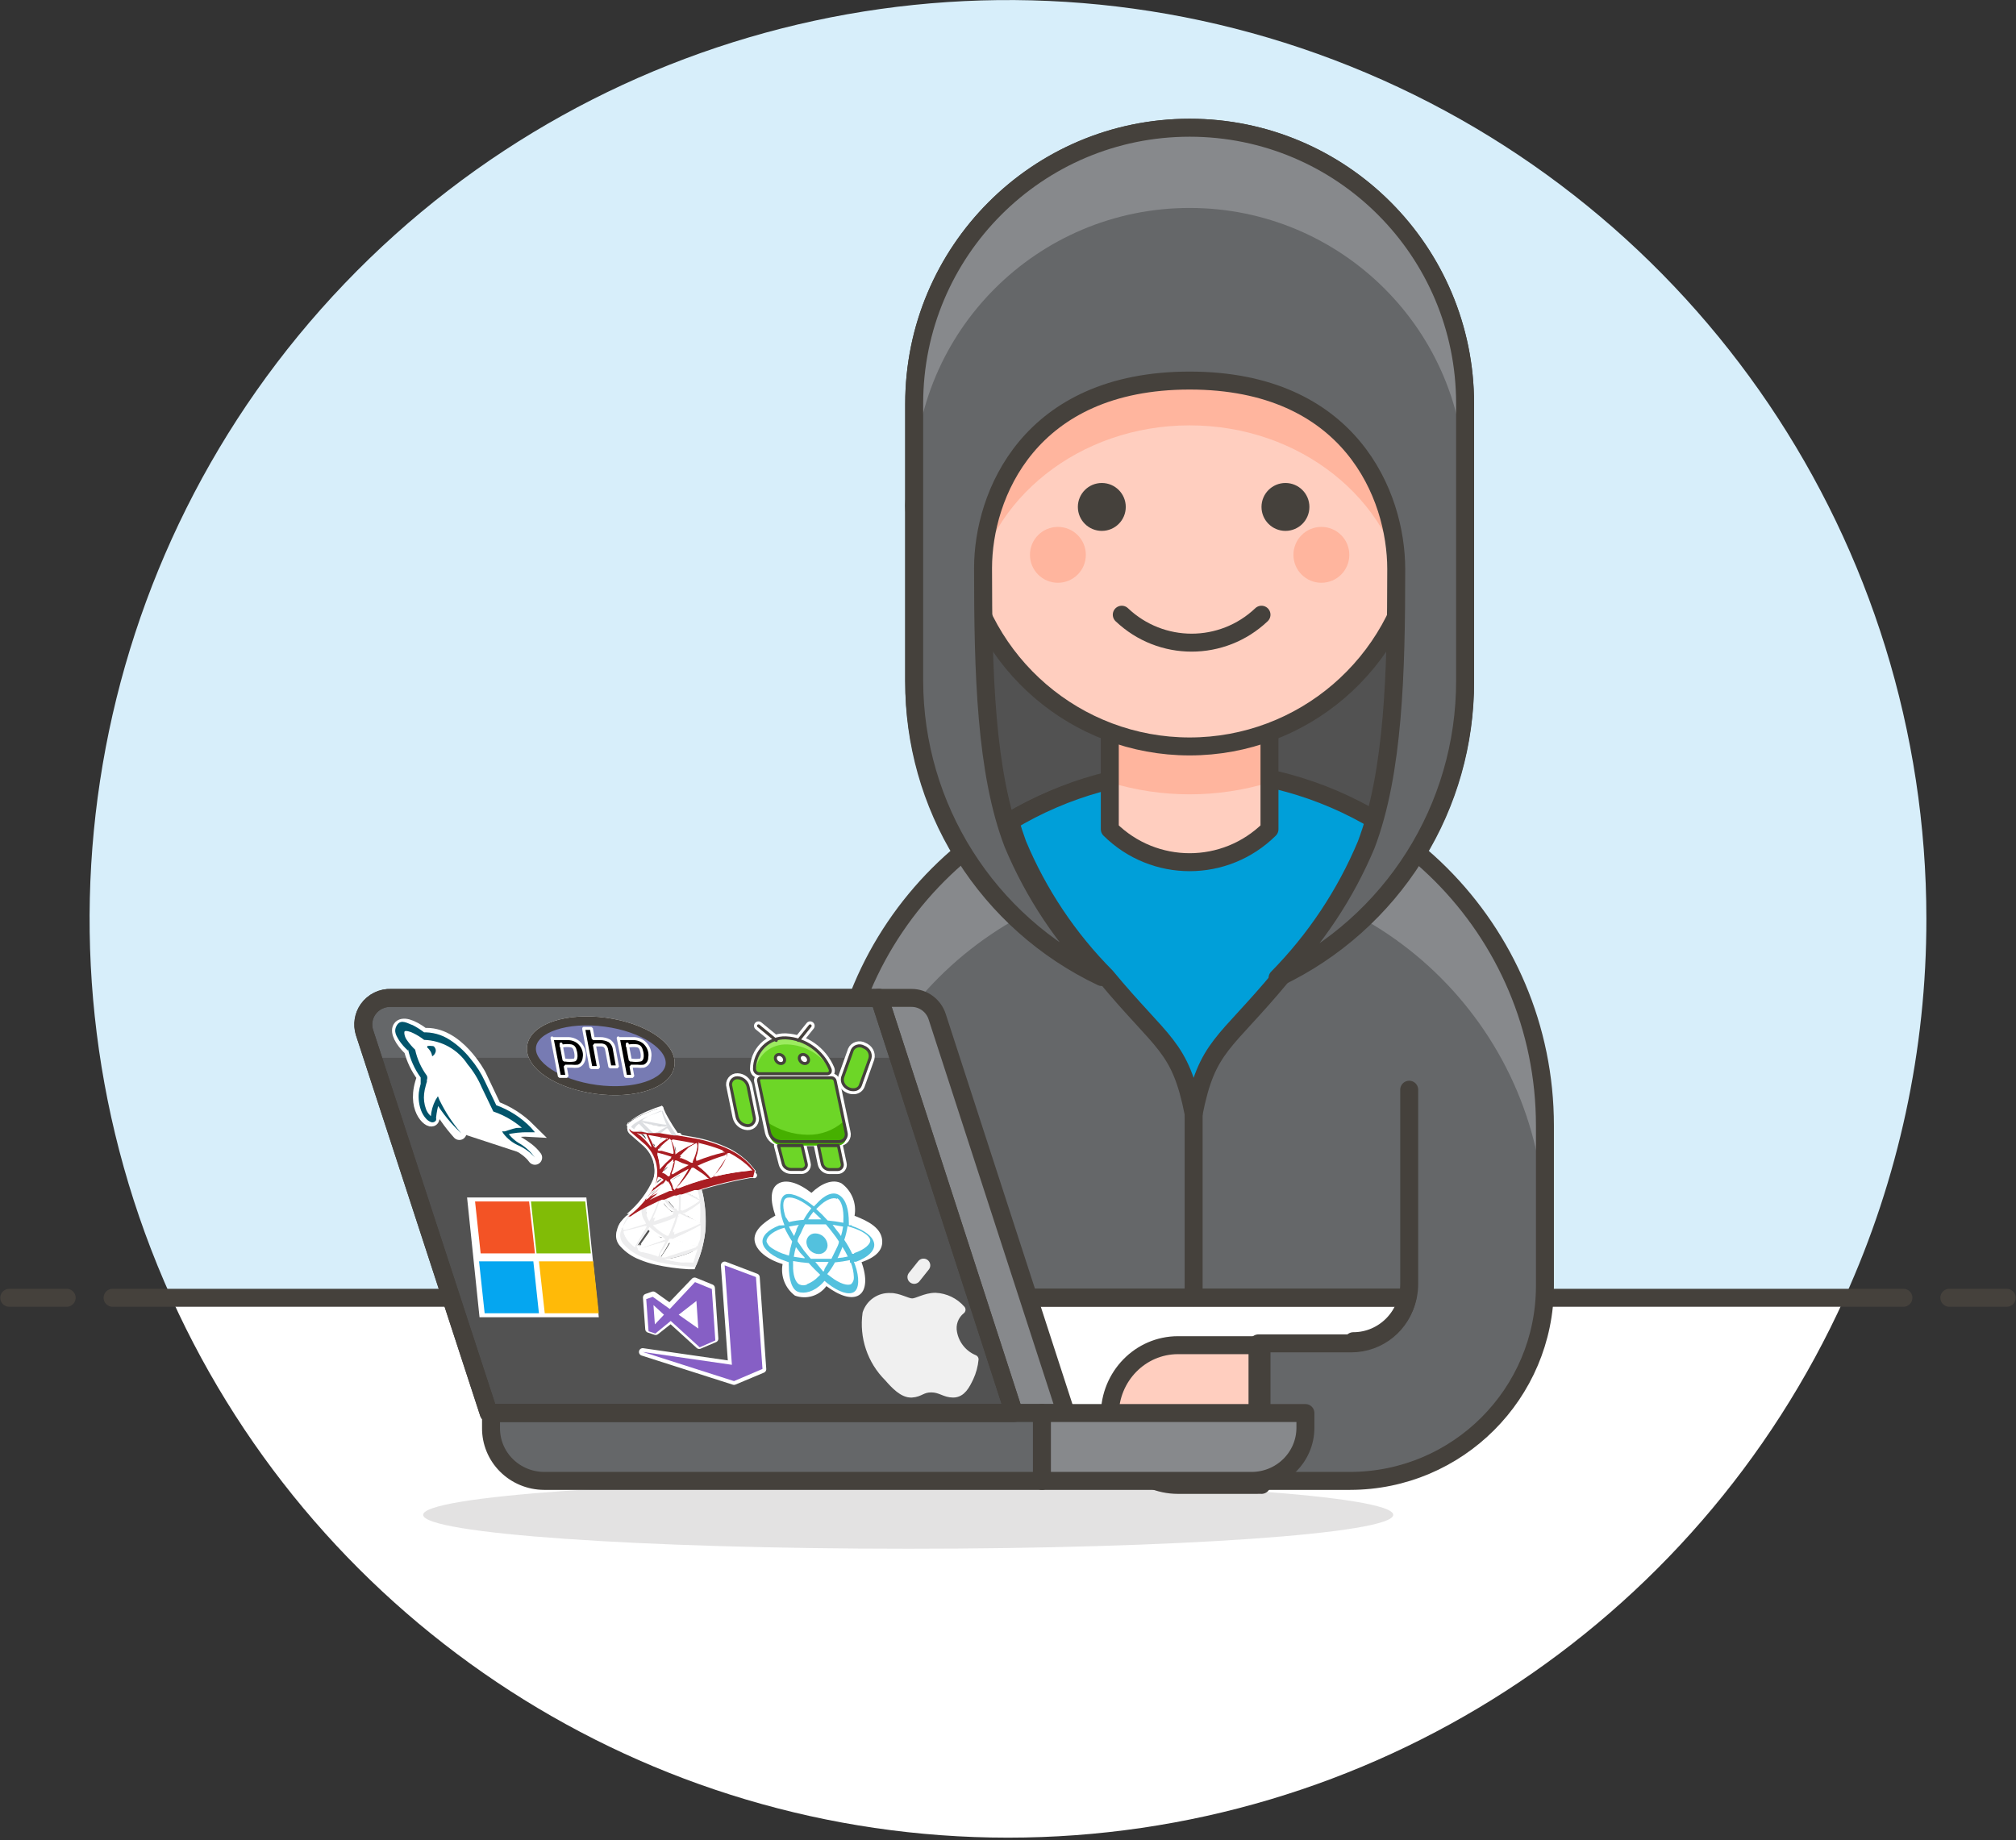 <?xml version="1.0" encoding="UTF-8"?>
<svg width="505px" height="461px" viewBox="0 0 505 461" version="1.1" xmlns="http://www.w3.org/2000/svg" xmlns:xlink="http://www.w3.org/1999/xlink">
    <rect x="0" y="0" width="505" height="461" fill="#333333" stroke="none"/>
    <!-- Generator: Sketch 49 (51002) - http://www.bohemiancoding.com/sketch -->
    <title>Tecnologias</title>
    <desc>Created with Sketch.</desc>
    <defs>
        <linearGradient x1="-263.876%" y1="177.717%" x2="-197.33%" y2="134.122%" id="linearGradient-1">
            <stop stop-color="#909CA9" offset="0%"></stop>
            <stop stop-color="#EDEDEE" offset="100%"></stop>
        </linearGradient>
        <linearGradient x1="-496.461%" y1="335.921%" x2="-399.119%" y2="335.921%" id="linearGradient-2">
            <stop stop-color="#939FAB" offset="0%"></stop>
            <stop stop-color="#DCDEE1" offset="100%"></stop>
        </linearGradient>
        <radialGradient cx="-204.315%" cy="556.997%" fx="-204.315%" fy="556.997%" r="197.853%" gradientTransform="translate(-2.043,5.57),scale(0.693,1),translate(2.043,-5.57)" id="radialGradient-3">
            <stop stop-color="#EE352C" offset="0%"></stop>
            <stop stop-color="#A91D22" offset="100%"></stop>
        </radialGradient>
    </defs>
    <g id="Page-1" stroke="none" stroke-width="1" fill="none" fill-rule="evenodd">
        <g id="OnePage-Nuvem" transform="translate(-964, -2492)">
            <g id="Serviços" transform="translate(0, 1758)">
                <g id="Tecnologias" transform="translate(432, 734)">
                    <g transform="translate(534, 0)">
                        <g id="New_Symbol_29">
                            <path d="M480.551,230.177 C480.542,136.176 423.406,51.626 336.223,16.599 C249.04,-18.429 149.329,3.106 84.349,70.997 C19.369,138.887 2.178,239.49 40.924,325.125 L460.076,325.125 C473.599,295.301 480.581,262.926 480.551,230.177 Z" id="Shape" fill="#D7EEFA" fill-rule="nonzero"></path>
                            <path d="M40.924,325.125 C78.181,407.47 160.159,460.375 250.5,460.375 C340.841,460.375 422.819,407.47 460.076,325.125 L40.924,325.125 Z" id="Shape" fill="#FFFFFF" fill-rule="nonzero"></path>
                            <path d="M26.2,325.125 L474.8,325.125" id="Shape" stroke="#45413C" stroke-width="4.5" stroke-linecap="round" stroke-linejoin="round"></path>
                            <path d="M0.32,325.125 L14.698,325.125" id="Shape" stroke="#45413C" stroke-width="4.5" stroke-linecap="round" stroke-linejoin="round"></path>
                            <path d="M486.302,325.125 L500.68,325.125" id="Shape" stroke="#45413C" stroke-width="4.5" stroke-linecap="round" stroke-linejoin="round"></path>
                        </g>
                        <path d="M385,282 C385,232.847 345.153,193 296,193 C246.847,193 207,232.847 207,282 L207,325.065 L350.548,325.065 C349.184,331.749 343.303,336.55 336.481,336.548 L313.226,336.548 L313.226,371 L336.194,371 C363.135,370.968 384.968,349.135 385,322.194 L385,282 Z" id="Shape" fill="#656769" fill-rule="nonzero"></path>
                        <path d="M296,193 C246.847,193 207,232.903 207,282.125 L207,308 C207,258.778 246.847,218.875 296,218.875 C345.153,218.875 385,258.778 385,308 L385,282.125 C385,232.903 345.153,193 296,193 Z" id="Shape" fill="#87898C" fill-rule="nonzero"></path>
                        <path d="M385,282 C385,232.847 345.153,193 296,193 C246.847,193 207,232.847 207,282 L207,325.065 L350.548,325.065 C349.184,331.749 343.303,336.55 336.481,336.548 L313.226,336.548 L313.226,371 L336.194,371 C363.135,370.968 384.968,349.135 385,322.194 L385,282 Z" id="Shape" stroke="#45413C" stroke-width="4.5" stroke-linecap="round" stroke-linejoin="round"></path>
                        <path d="M337,336 C344.732,336 351,329.59 351,321.682 L351,273" id="Shape" stroke="#45413C" stroke-width="4.5" stroke-linecap="round" stroke-linejoin="round"></path>
                        <path d="M297,279 L297,325" id="Shape" stroke="#45413C" stroke-width="4.5" stroke-linecap="round" stroke-linejoin="round"></path>
                        <path d="M313,337 L293.077,337 C283.646,337 276,344.835 276,354.5 C276,364.165 283.646,372 293.077,372 L313,372 L313,337 Z" id="Shape" stroke="#45413C" stroke-width="4.5" fill="#FFCEBF" fill-rule="nonzero" stroke-linecap="round" stroke-linejoin="round"></path>
                        <path d="M314,372 L314,337" id="Shape" stroke="#45413C" stroke-width="4.5" fill="#FFCEBF" fill-rule="nonzero" stroke-linecap="round" stroke-linejoin="round"></path>
                        <path d="M104,379.5 C104,384.203 158.416,388 225.5,388 C292.584,388 347,384.203 347,379.5 C347,374.797 292.642,371 225.5,371 C158.358,371 104,374.853 104,379.5 Z" id="Shape" fill="#45413C" fill-rule="nonzero" opacity="0.15"></path>
                        <path d="M251.547,354 L265,354 L232.77,254.738 C231.876,251.923 229.287,250.009 226.358,250 L218,250 L251.547,354 Z" id="Shape" stroke="#45413C" stroke-width="4.5" fill="#87898C" fill-rule="nonzero" stroke-linejoin="round"></path>
                        <path d="M120.428,354 L252,354 L218.272,250.006 L95.967,250.006 C93.695,249.913 91.531,250.978 90.211,252.836 C89.031,254.516 88.691,256.649 89.29,258.614 L120.428,354 Z" id="Shape" fill="#525252" fill-rule="nonzero"></path>
                        <path d="M218.169,250.006 L95.961,250.006 C93.692,249.912 91.529,250.999 90.21,252.898 C89.031,254.614 88.691,256.794 89.29,258.802 L91.245,265 L223,265 L218.169,250.006 Z" id="Shape" fill="#656769" fill-rule="nonzero"></path>
                        <path d="M120.428,354 L252,354 L218.272,250.006 L95.967,250.006 C93.695,249.913 91.531,250.978 90.211,252.836 C89.031,254.516 88.691,256.649 89.29,258.614 L120.428,354 Z" id="Shape" stroke="#45413C" stroke-width="4.5" stroke-linejoin="round"></path>
                        <path d="M121,354 L259,354 L259,371 L134.283,371 C130.735,370.985 127.339,369.578 124.847,367.089 C122.354,364.601 120.97,361.237 121,357.74 L121,354 Z" id="Shape" stroke="#45413C" stroke-width="4.5" fill="#656769" fill-rule="nonzero" stroke-linejoin="round"></path>
                        <path d="M259,354 L325,354 L325,357.74 C324.968,365.072 318.939,371 311.513,371 L259,371 L259,354 Z" id="Shape" stroke="#45413C" stroke-width="4.5" fill="#87898C" fill-rule="nonzero" stroke-linejoin="round"></path>
                        <path d="M120.428,354 L252,354 L218.272,250.006 L95.967,250.006 C93.695,249.913 91.531,250.978 90.211,252.836 C89.031,254.516 88.691,256.649 89.29,258.614 L120.428,354 Z" id="Shape" stroke="#45413C" stroke-width="4.5" stroke-linejoin="round"></path>
                        <path d="M236.637,333.976 C236.16,331.777 236.976,329.498 238.735,328.109 C237.111,326.234 234.793,325.11 232.323,325 C229.816,325 227.834,326.408 226.493,326.408 C225.152,326.408 223.054,325 221.013,325.059 C218.401,324.921 216.017,326.553 215.184,329.048 C214.357,334.922 216.347,340.843 220.547,345.006 C222.238,346.942 224.278,349.113 226.377,348.995 C228.475,348.878 228.883,347.705 231.274,347.705 C233.664,347.705 234.655,348.995 236.753,348.995 C238.852,348.995 239.843,347.001 240.776,345.065 C241.438,343.64 241.852,342.112 242,340.547 C239.229,339.402 237.215,336.934 236.637,333.976 Z" id="Shape" stroke="#F0F0F0" stroke-width="2.25" fill="#F0F0F0" fill-rule="nonzero" stroke-linejoin="round"></path>
                        <path d="M227,319.94 L229.34,317" id="Shape" stroke="#F0F0F0" stroke-width="3.375" stroke-linecap="round" stroke-linejoin="round"></path>
                        <ellipse id="Oval" stroke="#FFFFFF" stroke-width="2.25" fill="#777BB3" fill-rule="nonzero" transform="translate(148.5, 264.5) rotate(-82.36) translate(-148.5, -264.5) " cx="148.5" cy="264.5" rx="8.5" ry="17.5"></ellipse>
                        <ellipse id="Oval" stroke="#45413C" stroke-width="2.25" fill="#777BB3" fill-rule="nonzero" transform="translate(148.5, 264.5) rotate(-82.36) translate(-148.5, -264.5) " cx="148.5" cy="264.5" rx="8.5" ry="17.5"></ellipse>
                        <g id="g4" transform="translate(136, 257)" fill="#000000" fill-rule="nonzero" stroke="#FFFFFF" stroke-linecap="round" stroke-linejoin="bevel" stroke-width="0.75">
                            <g id="g6">
                                <path d="M0.45,3.197 L4.162,3.197 C5.152,3.174 6.118,3.495 6.888,4.103 C7.652,4.745 8.165,5.627 8.338,6.597 C8.423,7.046 8.423,7.507 8.338,7.957 C8.3,8.397 8.161,8.823 7.932,9.203 C7.676,9.638 7.262,9.962 6.772,10.11 C6.252,10.172 5.726,10.172 5.206,10.11 L3.582,10.11 L4.046,12.66 L2.132,12.66 L0.276,3.027 M2.538,4.557 L3.292,8.58 L3.64,8.58 C4.351,8.687 5.075,8.687 5.786,8.58 C6.25,8.58 6.424,7.73 6.192,6.597 C5.96,5.463 5.612,5.123 5.032,5.01 C4.398,4.912 3.752,4.912 3.118,5.01 L2.538,5.01" id="path8"></path>
                                <path d="M8.222,0.647 L10.136,0.647 L10.6,3.197 L12.34,3.197 C13.15,3.189 13.949,3.384 14.66,3.763 C15.334,4.252 15.774,4.989 15.878,5.803 L16.69,10.28 L14.776,10.28 L13.964,6.03 C13.919,5.669 13.756,5.331 13.5,5.067 C13.192,4.866 12.826,4.767 12.456,4.783 L10.89,4.783 L11.934,10.45 L10.02,10.45 L8.222,0.817" id="path10"></path>
                                <path d="M16.864,3.197 L20.576,3.197 C21.566,3.174 22.532,3.495 23.302,4.103 C24.066,4.745 24.579,5.627 24.752,6.597 C24.838,7.046 24.838,7.507 24.752,7.957 C24.762,8.396 24.641,8.83 24.404,9.203 C24.148,9.638 23.734,9.962 23.244,10.11 C22.724,10.172 22.198,10.172 21.678,10.11 L20.054,10.11 L20.518,12.66 L18.72,12.66 L16.864,3.027 M19.126,4.557 L19.88,8.58 L20.228,8.58 C20.92,8.687 21.624,8.687 22.316,8.58 C22.838,8.58 23.012,7.73 22.78,6.597 C22.548,5.463 22.2,5.123 21.62,5.01 C20.986,4.912 20.34,4.912 19.706,5.01 L19.126,5.01" id="path12"></path>
                            </g>
                        </g>
                        <path d="M187.037,310.867 C187.387,313.25 190.129,315.516 194.037,316.678 C193.484,319.683 194.681,322.742 197.129,324.582 C199.993,325.631 203.208,324.658 205.003,322.199 C208.27,324.64 211.303,325.628 213.17,324.466 C215.036,323.303 215.211,320.049 213.811,316.213 C217.486,314.935 219.353,313.075 218.945,310.402 C218.536,307.729 215.911,306.044 212.062,304.591 C212.627,301.479 211.359,298.319 208.795,296.455 C206.578,295.293 203.778,296.455 201.27,298.838 C197.828,296.164 194.795,295.351 192.87,296.571 C190.945,297.791 190.887,300.755 192.229,304.533 C188.845,306.45 186.687,308.542 187.037,310.867 Z" id="Shape" fill="#FFFFFF" fill-rule="nonzero"></path>
                        <path d="M211.555,306.956 L210.633,306.956 L210.633,306.373 C210.633,302.992 209.942,300.543 208.272,299.436 C206.601,298.328 204.47,299.436 202.511,301.593 L201.878,302.234 L201.359,301.826 C198.479,299.552 195.599,298.561 194.447,299.436 C193.295,300.31 193.064,302.875 194.159,306.024 L194.504,306.956 L193.18,307.015 C190.415,308.064 188.744,309.696 189.032,311.387 C189.32,313.078 191.624,314.885 194.792,315.934 L195.599,316.226 C195.568,316.556 195.568,316.887 195.599,317.217 C195.599,320.307 196.29,323.047 197.903,323.63 C199.516,324.213 201.935,323.63 204.009,321.473 L204.527,320.89 L205.391,321.589 C208.099,323.688 210.576,324.504 211.901,323.688 C213.226,322.872 213.341,320.132 212.189,316.867 C212.108,316.609 212.012,316.356 211.901,316.109 L212.419,316.109 C215.472,315.002 217.258,313.253 216.97,311.504 C216.682,309.755 214.493,308.122 211.209,307.073 L211.555,306.956 Z" id="Shape" fill="#53C1DE" fill-rule="nonzero"></path>
                        <path d="M211.948,314.115 L211.48,314.115 C210.918,312.899 210.252,311.729 209.49,310.618 C209.867,309.496 210.141,308.345 210.309,307.177 L211.187,307.459 C213.996,308.305 215.811,309.602 215.986,310.618 C216.162,311.633 214.64,313.044 211.948,313.946 L211.948,314.115 Z M211.129,316.315 C211.592,317.488 211.849,318.728 211.889,319.982 C211.928,320.608 211.695,321.221 211.246,321.675 C210.426,322.182 208.378,321.675 206.037,319.813 L205.217,319.192 C205.954,318.275 206.601,317.293 207.149,316.259 C208.408,316.144 209.659,315.955 210.894,315.695 C210.91,315.901 210.91,316.109 210.894,316.315 L211.129,316.315 Z M200.184,321.787 C199.574,322.071 198.863,322.071 198.252,321.787 C197.257,321.336 196.555,319.362 196.672,316.823 C196.641,316.523 196.641,316.221 196.672,315.921 C197.968,316.16 199.278,316.33 200.594,316.428 C201.53,317.5 202.525,318.459 203.461,319.362 L202.993,319.813 C202.202,320.655 201.221,321.311 200.125,321.731 L200.184,321.787 Z M194.916,314.341 C193.623,313.961 192.399,313.39 191.288,312.649 C190.681,312.257 190.228,311.681 190,311.013 C190,309.997 191.171,308.756 193.57,307.854 L194.507,307.572 C195.059,308.764 195.705,309.915 196.438,311.013 C196.094,312.181 195.82,313.368 195.619,314.567 L194.916,314.341 Z M194.916,305.315 C193.98,302.664 193.98,300.689 194.916,300.182 C195.853,299.674 198.018,300.182 200.769,302.325 L201.237,302.72 C200.5,303.618 199.854,304.581 199.306,305.597 C198.063,305.685 196.829,305.873 195.619,306.161 L194.799,304.864 L194.916,305.315 Z M207.617,308.249 L206.563,306.838 L209.197,307.29 C209.078,308.09 208.902,308.882 208.67,309.659 C208.357,309.163 208.005,308.692 207.617,308.249 Z M201.764,303.566 L203.754,305.484 L200.418,305.484 C200.819,304.815 201.269,304.174 201.764,303.566 Z M197.492,308.249 L196.906,309.659 C196.438,308.869 196.028,308.079 195.619,307.29 L198.135,306.838 C197.901,307.064 197.726,307.572 197.492,308.023 L197.492,308.249 Z M199.54,315.244 L196.848,314.849 C196.967,314.03 197.143,313.219 197.374,312.423 L198.428,313.833 C198.604,314.059 199.13,314.567 199.54,315.018 L199.54,315.244 Z M204.222,318.572 L202.232,316.146 L205.568,316.146 C205.159,317.049 204.456,317.726 204.456,318.346 L204.222,318.572 Z M209.022,312.367 C209.526,313.145 209.976,313.956 210.368,314.792 C209.522,314.992 208.661,315.124 207.792,315.187 C208.031,314.747 208.246,314.295 208.436,313.833 C208.657,313.354 208.852,312.865 209.022,312.367 Z M207.324,313.213 L206.271,315.356 L203.695,315.356 L201.12,315.356 C200.476,314.679 199.95,313.946 199.364,313.269 L197.784,311.013 C197.784,310.279 198.311,309.546 198.662,308.813 C198.955,308.079 199.306,307.402 199.657,306.725 L202.232,306.725 L204.866,306.725 C205.451,307.402 206.037,308.079 206.563,308.813 C207.129,309.519 207.657,310.253 208.144,311.013 C208.144,311.746 207.617,312.536 207.324,313.213 Z M207.675,300.182 C208.729,300.689 209.431,302.833 209.256,305.823 L209.256,306.331 C207.96,306.075 206.651,305.887 205.334,305.766 C204.438,304.754 203.48,303.793 202.466,302.889 L203.052,302.325 C204.866,300.52 206.68,299.843 207.675,300.351 L207.675,300.182 Z" id="Shape" fill="#FFFFFF" fill-rule="nonzero"></path>
                        <path d="M202.262,309.002 C203.749,309.037 205.005,310.117 205.262,311.582 C205.392,312.234 205.214,312.91 204.781,313.414 C204.347,313.918 203.706,314.194 203.042,314.162 C201.555,314.128 200.299,313.048 200.042,311.582 C199.912,310.93 200.089,310.255 200.523,309.751 C200.956,309.247 201.598,308.971 202.262,309.002" id="Shape" fill="#53C1DE" fill-rule="nonzero"></path>
                        <path d="M113.069,283.79 C110.846,281.32 108.937,278.583 107.384,275.644 C106.645,276.783 106.645,279.518 106.247,280.315 C105.849,281.113 101.301,277.638 104.2,270.061 C104.257,269.914 104.257,269.752 104.2,269.605 C102.677,267.607 101.575,265.32 100.96,262.883 C95.957,258.211 97.492,254.337 104.087,259.351 C112.33,258.61 118.015,269.434 118.015,269.434 L121.881,277.581 C125.058,278.756 127.947,280.602 130.351,282.993 C128.423,282.884 126.491,283.155 124.666,283.79 C125.86,286.126 129.726,286.867 132,290" id="Shape" stroke="#FFFFFF" stroke-width="3.6" fill="#FFFFFF" fill-rule="nonzero" stroke-linecap="round"></path>
                        <path d="M105,262 C106.08,263.02 106.08,263.02 106.32,264.28" id="Shape" stroke="#FFFFFF" stroke-width="3.6" fill="#FFFFFF" fill-rule="nonzero" stroke-linecap="round"></path>
                        <path d="M113.57,283.944 C111.046,281.603 108.857,278.931 107.062,276.002 L108.041,276.002 C107.645,277.306 107.375,278.646 107.235,280.001 C107.28,280.208 107.28,280.423 107.235,280.63 C106.98,281.1 106.404,281.299 105.91,281.087 C105.469,280.911 105.075,280.637 104.758,280.287 C104.209,279.686 103.779,278.988 103.491,278.23 C102.958,276.788 102.761,275.245 102.915,273.716 C103.007,272.981 103.162,272.255 103.376,271.545 C103.376,271.145 103.376,270.802 103.376,270.46 L103.376,269.945 C101.834,267.828 100.755,265.415 100.208,262.861 L100.208,263.203 C99.356,262.441 98.602,261.577 97.962,260.632 C97.444,259.661 96.407,258.461 97.444,256.804 C98.48,255.147 100.323,256.518 101.36,256.804 C102.374,257.326 103.338,257.938 104.24,258.632 L103.779,258.632 C106.226,258.516 108.647,259.176 110.69,260.518 C112.669,261.806 114.42,263.408 115.874,265.26 C117.338,266.993 118.558,268.915 119.502,270.974 L122.439,277.144 L122.094,276.802 C125.478,277.99 128.535,279.947 131.021,282.515 L132,283.658 L130.445,283.658 C128.506,283.615 126.569,283.827 124.686,284.286 L125.031,283.544 C125.89,284.835 127.057,285.895 128.429,286.629 C129.832,287.508 131.046,288.653 132,290 C130.926,288.779 129.613,287.788 128.141,287.086 C126.547,286.428 125.156,285.364 124.11,284.001 L123.764,283.429 L124.455,283.429 C125.434,283.144 126.298,282.801 127.392,282.572 C128.409,282.517 129.428,282.517 130.445,282.572 L129.927,283.658 C127.587,281.306 124.728,279.526 121.575,278.459 L118.638,272.345 C117.756,270.28 116.572,268.355 115.125,266.631 C112.727,262.945 108.659,260.661 104.24,260.518 C103.419,259.872 102.531,259.317 101.59,258.861 C100.784,258.404 99.517,258.118 99.344,258.404 C99.171,258.69 99.344,259.832 99.978,260.632 C100.569,261.478 101.245,262.262 101.994,262.975 C102.501,265.326 103.502,267.546 104.931,269.488 C105.075,269.836 105.075,270.226 104.931,270.574 L104.931,271.031 C104.808,271.346 104.712,271.671 104.643,272.002 C104.449,272.656 104.314,273.325 104.24,274.002 C104.096,275.296 104.254,276.606 104.7,277.83 C104.921,278.434 105.275,278.98 105.737,279.43 C105.884,279.631 106.083,279.789 106.313,279.887 C106.313,279.887 106.313,279.887 105.91,280.173 C105.507,280.458 105.91,280.173 105.91,279.83 C106.01,278.334 106.422,276.875 107.119,275.545 L107.695,274.63 L108.098,275.602 C109.55,278.606 111.39,281.41 113.57,283.944 Z" id="Shape" fill="#02546B" fill-rule="nonzero"></path>
                        <path d="M105.06,262.051 C105.437,261.983 105.823,261.983 106.2,262.051 C106.56,262.051 106.74,262.051 107.04,262.651 C107.211,262.99 107.211,263.391 107.04,263.731 C106.894,264.113 106.618,264.432 106.26,264.631 C106.136,263.758 105.686,262.964 105,262.411 L105.06,262.051 Z" id="Shape" fill="#02546B" fill-rule="nonzero"></path>
                        <path d="M192.937,285 C192.267,284.918 191.708,284.458 191.511,283.823 L189,272 L205.375,272 L208,284.384 L207.601,285 L192.937,285 Z" id="Shape" fill="#FFFFFF" fill-rule="nonzero"></path>
                        <path d="M204.592,272.78 L206.749,283.105 L193.528,283.105 L191.372,272.837 L204.592,272.837 L204.592,272.78 Z M206.125,270 L188.648,270 C188.448,269.993 188.257,270.081 188.133,270.238 C188.01,270.396 187.969,270.602 188.024,270.795 L190.747,283.673 C191.067,284.972 192.192,285.913 193.528,285.998 L208.111,285.998 C208.695,286.022 209.256,285.763 209.616,285.302 C209.976,284.84 210.091,284.234 209.926,283.673 L207.203,270.795 C207.123,270.35 206.746,270.02 206.295,270 L206.125,270 Z" id="Shape" fill="#FFFFFF" fill-rule="nonzero"></path>
                        <path d="M203.051,285.1 C205.127,284.806 207.126,284.092 208.929,283 L208.929,284.08 C209.024,284.331 209.024,284.609 208.929,284.86 C208.721,284.944 208.49,284.944 208.282,284.86 L203.051,285.1 Z M193.881,285.1 C192.979,285.026 192.223,284.375 192,283.48 C193.85,284.416 195.834,285.044 197.878,285.34 L193.881,285.1 Z" id="Shape" fill="#FFFFFF" fill-rule="nonzero"></path>
                        <path d="M209.255,281 C206.783,283.187 203.593,284.36 200.311,284.288 C196.629,284.245 193.042,283.101 190,281 L190.684,284.288 C191.035,285.808 192.334,286.912 193.874,286.999 L207.773,286.999 C208.449,287.019 209.094,286.718 209.519,286.186 C209.943,285.654 210.098,284.952 209.938,284.288 L209.255,281 Z" id="Shape" fill="#FFFFFF" fill-rule="nonzero"></path>
                        <path d="M188,267 C188.415,263.486 191.337,260.884 194.734,261.004 C198.593,261.254 202.074,263.507 204,267 L188,267 Z" id="Shape" fill="#FFFFFF" fill-rule="nonzero"></path>
                        <path d="M194.714,262.983 C197.131,263.081 199.411,264.173 201.057,266.021 L190.143,266.021 C190.879,264.086 192.721,262.862 194.714,262.983 Z M194.714,260.004 C192.69,259.939 190.726,260.733 189.273,262.204 C187.819,263.674 186.999,265.697 187,267.808 C187.004,268.123 187.128,268.423 187.343,268.643 C187.567,268.846 187.847,268.971 188.143,269 L205.285,269 C205.531,268.969 205.756,268.841 205.914,268.643 C206.029,268.377 206.029,268.074 205.914,267.808 C203.981,263.241 199.727,260.214 194.943,260.004 L194.714,260.004 Z" id="Shape" fill="#FFFFFF" fill-rule="nonzero"></path>
                        <path d="M187.349,268 C187.805,264.235 191.271,261.456 195.263,261.656 C199.75,261.825 203.805,264.241 205.912,268 C206.029,267.755 206.029,267.473 205.912,267.228 C203.944,262.998 199.612,260.196 194.739,260.001 C192.708,259.971 190.748,260.712 189.294,262.059 C187.841,263.405 187.015,265.246 187,267.173 C187.004,267.464 187.13,267.741 187.349,267.945 L187.349,268 Z" id="Shape" fill="#FFFFFF" fill-rule="nonzero"></path>
                        <path d="M194.856,260.003 C192.794,259.944 190.795,260.678 189.314,262.04 C187.834,263.401 186.999,265.273 187,267.228 C187.004,267.519 187.13,267.796 187.349,268 C187.805,264.236 191.271,261.458 195.263,261.658 C199.75,261.827 203.805,264.242 205.912,268 C206.029,267.755 206.029,267.473 205.912,267.228 C203.944,263 199.612,260.198 194.739,260.003 L194.856,260.003 Z" id="Shape" fill="#FFFFFF" fill-rule="nonzero"></path>
                        <path d="M208.111,285.998 L193.528,285.998 C192.192,285.913 191.067,284.972 190.747,283.673 L188.024,270.795 C187.969,270.602 188.01,270.396 188.133,270.238 C188.257,270.081 188.448,269.993 188.648,270 L206.295,270 C206.746,270.02 207.123,270.35 207.203,270.795 L209.926,283.673 C210.091,284.234 209.976,284.84 209.616,285.302 C209.256,285.763 208.695,286.022 208.111,285.998 Z" id="Shape" stroke="#FFFFFF" stroke-width="2.25" fill="#FFFFFF" fill-rule="nonzero" stroke-linecap="round" stroke-linejoin="round"></path>
                        <path d="M205.277,269 C205.525,268.969 205.753,268.841 205.913,268.643 C206.029,268.377 206.029,268.074 205.913,267.808 C203.956,263.241 199.651,260.214 194.808,260.004 C192.759,259.939 190.772,260.733 189.3,262.204 C187.829,263.674 186.999,265.697 187,267.808 C187.004,268.123 187.129,268.423 187.347,268.643 C187.574,268.846 187.857,268.971 188.157,269 L205.277,269 Z" id="Shape" stroke="#FFFFFF" stroke-width="2.25" fill="#FFFFFF" fill-rule="nonzero" stroke-linecap="round" stroke-linejoin="round"></path>
                        <path d="M198.425,292.973 L196.125,292.973 C195.191,292.947 194.393,292.356 194.179,291.533 L193,287 L198.897,287 L199.959,291.533 C200.072,291.928 199.95,292.347 199.637,292.641 C199.324,292.934 198.866,293.06 198.425,292.973 Z" id="Shape" stroke="#FFFFFF" stroke-width="2.25" fill="#FFFFFF" fill-rule="nonzero" stroke-linecap="round" stroke-linejoin="round"></path>
                        <path d="M205.718,293 L207.797,293 C208.16,293.009 208.507,292.849 208.736,292.566 C208.966,292.283 209.052,291.909 208.969,291.553 L208.01,287 L203,287 L203.959,291.553 C204.152,292.38 204.874,292.973 205.718,293 Z" id="Shape" stroke="#FFFFFF" stroke-width="2.25" fill="#FFFFFF" fill-rule="nonzero" stroke-linecap="round" stroke-linejoin="round"></path>
                        <path d="M211.736,272.997 C212.514,273.04 213.23,272.609 213.497,271.937 L215.925,265.129 C216.234,263.953 215.564,262.745 214.347,262.284 C213.859,261.996 213.258,261.923 212.706,262.085 C212.154,262.246 211.709,262.626 211.493,263.121 L209.065,269.928 C208.782,271.102 209.444,272.295 210.643,272.774 C210.983,272.927 211.358,273.004 211.736,272.997 Z" id="Shape" stroke="#FFFFFF" stroke-width="2.25" fill="#FFFFFF" fill-rule="nonzero" stroke-linecap="round" stroke-linejoin="round"></path>
                        <path d="M182.627,279.785 C182.928,281.033 183.998,281.932 185.258,281.998 C185.804,282.026 186.328,281.778 186.66,281.336 C186.991,280.894 187.088,280.314 186.917,279.785 L185.373,272.157 C185.067,270.921 183.993,270.041 182.742,270.002 C182.196,269.974 181.672,270.222 181.34,270.664 C181.009,271.106 180.912,271.686 181.083,272.215 L182.627,279.785 Z" id="Shape" stroke="#FFFFFF" stroke-width="2.25" fill="#FFFFFF" fill-rule="nonzero" stroke-linecap="round"></path>
                        <path d="M198,260.66 L200.94,257" id="Shape" stroke="#FFFFFF" stroke-width="2.25" fill="#FFFFFF" fill-rule="nonzero" stroke-linecap="round" stroke-linejoin="round"></path>
                        <path d="M192.44,260.66 L188,257" id="Shape" stroke="#FFFFFF" stroke-width="2.25" fill="#FFFFFF" fill-rule="nonzero" stroke-linecap="round" stroke-linejoin="round"></path>
                        <polygon id="Shape" fill="#FFFFFF" fill-rule="nonzero" points="192.54 265 192.54 265 192 265.78"></polygon>
                        <path d="M192.937,264.006 C192.655,263.973 192.376,264.085 192.195,264.302 C192.013,264.52 191.954,264.815 192.037,265.086 C192.15,265.731 192.702,266.207 193.357,266.226 C193.643,266.236 193.918,266.109 194.096,265.884 C194.274,265.659 194.333,265.362 194.257,265.086 C194.118,264.464 193.573,264.018 192.937,264.006 Z" id="Shape" fill="#FFFFFF" fill-rule="nonzero"></path>
                        <polygon id="Shape" fill="#FFFFFF" fill-rule="nonzero" points="199.6 265 199.6 265 199 265.78"></polygon>
                        <path d="M198.918,264 C198.645,263.995 198.384,264.114 198.209,264.324 C198.034,264.534 197.963,264.812 198.018,265.08 C198.176,265.723 198.737,266.186 199.398,266.22 C199.685,266.231 199.96,266.104 200.137,265.878 C200.315,265.653 200.375,265.357 200.298,265.08 C200.135,264.45 199.57,264.007 198.918,264 Z" id="Shape" fill="#FFFFFF" fill-rule="nonzero"></path>
                        <path d="M208.111,285.998 L193.528,285.998 C192.192,285.913 191.067,284.972 190.747,283.673 L188.024,270.795 C187.969,270.602 188.01,270.396 188.133,270.238 C188.257,270.081 188.448,269.993 188.648,270 L206.295,270 C206.746,270.02 207.123,270.35 207.203,270.795 L209.926,283.673 C210.091,284.234 209.976,284.84 209.616,285.302 C209.256,285.763 208.695,286.022 208.111,285.998 Z" id="Shape" fill="#6DD627" fill-rule="nonzero"></path>
                        <path d="M200.311,284.288 C196.629,284.245 193.042,283.101 190,281 L190.684,284.288 C191.035,285.808 192.334,286.912 193.874,286.999 L207.773,286.999 C208.449,287.019 209.094,286.718 209.519,286.186 C209.943,285.654 210.098,284.952 209.938,284.288 L209.255,281 C206.783,283.187 203.593,284.36 200.311,284.288 Z" id="Shape" fill="#46B000" fill-rule="nonzero"></path>
                        <path d="M205.277,269 C205.525,268.969 205.753,268.841 205.913,268.643 C206.029,268.377 206.029,268.074 205.913,267.808 C203.956,263.241 199.651,260.214 194.808,260.004 C192.759,259.939 190.772,260.733 189.3,262.204 C187.829,263.674 186.999,265.697 187,267.808 C187.004,268.123 187.129,268.423 187.347,268.643 C187.574,268.846 187.857,268.971 188.157,269 L205.277,269 Z" id="Shape" fill="#6DD627" fill-rule="nonzero"></path>
                        <path d="M187.349,268 C187.805,264.235 191.271,261.456 195.263,261.656 C199.75,261.825 203.805,264.241 205.912,268 C206.029,267.755 206.029,267.473 205.912,267.228 C203.944,262.998 199.612,260.196 194.739,260.001 C192.708,259.971 190.748,260.712 189.294,262.059 C187.841,263.405 187.015,265.246 187,267.173 C187.004,267.464 187.13,267.741 187.349,267.945 L187.349,268 Z" id="Shape" fill="#9CEB60" fill-rule="nonzero"></path>
                        <path d="M208.111,285.998 L193.528,285.998 C192.192,285.913 191.067,284.972 190.747,283.673 L188.024,270.795 C187.969,270.602 188.01,270.396 188.133,270.238 C188.257,270.081 188.448,269.993 188.648,270 L206.295,270 C206.746,270.02 207.123,270.35 207.203,270.795 L209.926,283.673 C210.091,284.234 209.976,284.84 209.616,285.302 C209.256,285.763 208.695,286.022 208.111,285.998 Z" id="Shape" stroke="#45413C" stroke-width="0.75" stroke-linecap="round" stroke-linejoin="round"></path>
                        <path d="M205.277,269 C205.525,268.969 205.753,268.841 205.913,268.643 C206.029,268.377 206.029,268.074 205.913,267.808 C203.956,263.241 199.651,260.214 194.808,260.004 C192.759,259.939 190.772,260.733 189.3,262.204 C187.829,263.674 186.999,265.697 187,267.808 C187.004,268.123 187.129,268.423 187.347,268.643 C187.574,268.846 187.857,268.971 188.157,269 L205.277,269 Z" id="Shape" stroke="#45413C" stroke-width="0.75" stroke-linecap="round" stroke-linejoin="round"></path>
                        <path d="M198.425,292.973 L196.125,292.973 C195.191,292.947 194.393,292.356 194.179,291.533 L193,287 L198.897,287 L199.959,291.533 C200.072,291.928 199.95,292.347 199.637,292.641 C199.324,292.934 198.866,293.06 198.425,292.973 Z" id="Shape" stroke="#45413C" stroke-width="0.75" fill="#6DD627" fill-rule="nonzero" stroke-linecap="round" stroke-linejoin="round"></path>
                        <path d="M205.718,293 L207.797,293 C208.16,293.009 208.507,292.849 208.736,292.566 C208.966,292.283 209.052,291.909 208.969,291.553 L208.01,287 L203,287 L203.959,291.553 C204.152,292.38 204.874,292.973 205.718,293 Z" id="Shape" stroke="#45413C" stroke-width="0.75" fill="#6DD627" fill-rule="nonzero" stroke-linecap="round" stroke-linejoin="round"></path>
                        <path d="M211.736,272.997 C212.514,273.04 213.23,272.609 213.497,271.937 L215.925,265.129 C216.234,263.953 215.564,262.745 214.347,262.284 C213.859,261.996 213.258,261.923 212.706,262.085 C212.154,262.246 211.709,262.626 211.493,263.121 L209.065,269.928 C208.782,271.102 209.444,272.295 210.643,272.774 C210.983,272.927 211.358,273.004 211.736,272.997 Z" id="Shape" stroke="#45413C" stroke-width="0.75" fill="#6DD627" fill-rule="nonzero"></path>
                        <path d="M182.627,279.785 C182.928,281.033 183.998,281.932 185.258,281.998 C185.804,282.026 186.328,281.778 186.66,281.336 C186.991,280.894 187.088,280.314 186.917,279.785 L185.373,272.157 C185.067,270.921 183.993,270.041 182.742,270.002 C182.196,269.974 181.672,270.222 181.34,270.664 C181.009,271.106 180.912,271.686 181.083,272.215 L182.627,279.785 Z" id="Shape" stroke="#45413C" stroke-width="0.75" fill="#6DD627" fill-rule="nonzero"></path>
                        <path d="M198,260.66 L200.94,257" id="Shape" stroke="#45413C" stroke-width="0.75" stroke-linecap="round" stroke-linejoin="round"></path>
                        <path d="M192.44,260.66 L188,257" id="Shape" stroke="#45413C" stroke-width="0.75" stroke-linecap="round" stroke-linejoin="round"></path>
                        <ellipse id="Oval" stroke="#45413C" stroke-width="0.75" fill="#FFFFFF" fill-rule="nonzero" stroke-linecap="round" stroke-linejoin="round" transform="translate(193.377, 265.261) rotate(-47.99) translate(-193.377, -265.261) " cx="193.347" cy="265.295" rx="1.02" ry="1.26"></ellipse>
                        <ellipse id="Oval" stroke="#45413C" stroke-width="0.75" fill="#FFFFFF" fill-rule="nonzero" stroke-linecap="round" stroke-linejoin="round" transform="translate(199.377, 265.261) rotate(-47.99) translate(-199.377, -265.261) " cx="199.347" cy="265.295" rx="1.02" ry="1.26"></ellipse>
                        <g id="layer1" transform="translate(152, 276)" fill="#FFFFFF" fill-rule="nonzero">
                            <g id="g3545">
                                <g id="layer1-2">
                                    <g id="path3639" transform="translate(0, 19.25)">
                                        <path d="M18.288,21.863 C15.538,21.709 12.807,21.325 10.123,20.712 C8.774,20.377 7.449,19.954 6.155,19.448 C4.325,18.752 2.689,17.628 1.383,16.17 C0.623,15.305 0.305,14.138 0.52,13.008 C0.686,12.263 0.999,11.56 1.44,10.938 C1.872,10.361 2.353,9.822 2.877,9.328 C3.28,9.328 3.74,8.523 4.315,8.005 L5.638,6.625 L7.65,6.05 L13.975,3.06 L21.508,0.53 C21.508,0.53 22.082,0.99 22.14,1.105 C21.22,1.795 21.047,1.853 20.99,1.853 C21.431,2.697 21.723,3.611 21.852,4.555 C21.852,5.188 21.852,7.143 22.198,7.718 C22.351,9.42 22.351,11.133 22.198,12.835 C21.878,15.353 21.261,17.823 20.358,20.195 C19.782,21.69 19.725,21.747 19.61,21.805 L18.402,21.805 L18.288,21.863 Z M16.677,20.655 L19.035,20.942 C19.035,20.367 19.38,18.815 19.552,18.01 C18.543,18.535 17.483,18.959 16.39,19.275 L13.342,20.08 L16.677,20.655 Z M13.572,16.17 C12.949,17.389 12.238,18.561 11.445,19.677 L11.963,19.39 L18.345,17.435 L19.323,17.148 L18.402,17.148 C17.684,17.144 16.969,17.048 16.275,16.86 L13.975,16.17 L13.572,16.17 Z M6.845,18.125 L8.283,18.758 L10.41,19.448 L10.41,18.7 L11.675,16.285 L5.925,17.895 L6.845,18.125 Z M7.707,13.812 C6.442,15.595 5.867,16.515 5.407,17.262 L6.787,16.63 L11.848,14.79 C10.526,14.503 9.323,13.821 8.398,12.835 L7.707,13.812 Z M1.958,13.812 C2.401,14.453 2.881,15.068 3.395,15.652 C3.395,15.652 4.258,16.457 4.545,16.745 C4.832,17.032 6.73,13.065 6.96,12.605 L1.958,13.812 Z M14.665,15.25 L15.182,15.25 C16.712,15.814 18.291,16.238 19.898,16.515 C19.878,16.343 19.878,16.169 19.898,15.998 C19.898,14.963 20.185,14.445 20.3,13.697 C20.415,12.95 20.3,12.49 20.3,12.088 C19.093,12.777 16.793,13.928 14.55,14.963 L14.665,15.25 Z M14.665,10.19 C13.103,10.892 11.488,11.468 9.835,11.915 C10.736,12.823 11.762,13.598 12.883,14.215 C12.883,14.215 12.883,14.215 13.17,13.755 C13.572,12.49 14.033,11.283 14.435,10.133 L14.665,10.19 Z M16.218,9.787 C15.882,11.199 15.44,12.583 14.895,13.928 L15.24,13.582 C17.217,12.907 19.14,12.08 20.99,11.11 C19.215,10.995 17.496,10.442 15.988,9.5 L16.218,9.787 Z M5.293,8.867 C4.643,9.2 4.073,9.671 3.625,10.248 C2.919,11.015 2.458,11.976 2.303,13.008 L2.647,12.605 C3.797,12.318 7.362,11.225 7.593,11.11 C6.831,10.509 6.37,9.606 6.327,8.637 L6.327,8.235 L5.293,8.867 Z M17.08,8.867 L18,9.5 C18.908,9.957 19.85,10.341 20.817,10.65 C20.931,9.292 20.931,7.926 20.817,6.567 L20.242,7.027 C19.28,7.712 18.282,8.345 17.253,8.925 L17.08,8.867 Z M11.848,5.82 C11.406,7.464 10.809,9.062 10.065,10.592 L10.582,10.075 L14.148,8.81 L14.953,8.465 C14.171,8.255 13.483,7.789 12.998,7.143 C12.588,6.659 12.222,6.139 11.905,5.59 L11.848,5.82 Z M7.938,7.258 C7.843,7.867 7.843,8.488 7.938,9.098 C8.069,9.562 8.263,10.007 8.512,10.42 C9.03,8.752 9.547,7.718 9.95,6.567 C9.972,6.396 9.972,6.222 9.95,6.05 L7.938,7.258 Z M16.448,3.75 C16.622,5.201 16.622,6.669 16.448,8.12 C18.058,7.2 19.265,6.452 20.242,5.763 C18.991,5.217 17.781,4.583 16.62,3.865 L16.448,3.75 Z M12.652,5.072 C12.652,5.072 12.652,5.072 12.998,5.532 C13.313,6.095 13.721,6.6 14.205,7.027 C14.554,7.409 14.939,7.756 15.355,8.062 C15.273,7.164 15.273,6.259 15.355,5.36 C15.355,5.36 15.355,4.497 15.355,4.037 L12.652,5.072 Z M17.425,3.232 C17.425,3.232 18.517,3.865 19.035,4.152 L20.76,5.072 C20.331,4.233 20.002,3.345 19.782,2.428 L17.425,3.232 Z" id="Shape"></path>
                                        <path d="M21.622,0.818 L21.622,1.278 L20.587,1.278 C20.608,1.372 20.608,1.47 20.587,1.565 C20.884,2.463 21.096,3.387 21.22,4.325 C21.22,4.957 21.565,6.855 21.622,7.43 C21.748,9.114 21.748,10.806 21.622,12.49 C21.303,15.008 20.686,17.478 19.782,19.85 C19.607,20.344 19.396,20.824 19.15,21.288 L18.115,21.288 C15.388,21.106 12.678,20.722 10.008,20.137 C8.68,19.794 7.375,19.371 6.098,18.872 C4.313,18.182 2.717,17.078 1.44,15.652 C0.749,14.866 0.453,13.808 0.635,12.777 C0.815,12.074 1.128,11.41 1.555,10.822 C2.013,10.338 2.513,9.895 3.05,9.5 C3.56,9.094 4.04,8.652 4.487,8.178 C4.976,7.747 5.437,7.286 5.867,6.798 L7.707,6.28 L14.148,3.29 L21.622,0.76 L21.622,0.818 Z M20.645,5.13 C20.645,5.13 20.645,5.13 20.645,4.785 C20.645,3.635 20.012,1.795 19.955,1.795 L17.253,2.715 C16.793,2.715 16.793,2.715 16.85,2.715 L18.863,3.922 L20.645,4.9 L20.645,5.13 Z M15.988,7.947 L16.505,7.947 C17.839,7.346 19.11,6.614 20.3,5.763 C20.76,5.418 20.703,5.763 20.3,5.36 C19.898,4.957 17.828,4.152 16.505,3.405 L15.988,3.118 C15.988,3.118 15.988,3.118 15.988,3.692 C16.128,5.069 16.128,6.456 15.988,7.832 C15.975,7.947 15.975,8.063 15.988,8.178 L15.988,7.947 Z M15.24,8.178 C15.253,8.044 15.253,7.909 15.24,7.775 C15.323,6.914 15.323,6.048 15.24,5.188 C15.283,4.613 15.283,4.037 15.24,3.462 L12.193,4.728 C12.288,5.013 12.424,5.284 12.595,5.532 C12.964,6.091 13.387,6.611 13.86,7.085 L15.125,8.178 L15.24,8.178 Z M9.375,10.707 L10.352,10.363 L13.918,9.098 L14.78,8.695 L14.435,8.695 C13.875,8.263 13.356,7.782 12.883,7.258 C12.427,6.713 12.041,6.115 11.732,5.475 C11.732,5.475 11.732,5.475 11.732,5.475 C11.699,5.665 11.699,5.86 11.732,6.05 C11.284,7.647 10.708,9.204 10.008,10.707 C10.008,10.707 10.008,10.995 10.008,10.995 L9.375,10.707 Z M8.8,10.995 C8.8,10.995 8.8,10.995 9.088,10.535 C9.67,9.376 10.188,8.186 10.64,6.97 L11.1,5.763 L8.053,7.258 C8.053,7.258 8.053,7.258 8.053,7.718 C7.964,8.308 7.964,8.909 8.053,9.5 C8.206,9.966 8.419,10.41 8.685,10.822 C8.685,10.822 8.685,10.822 8.685,10.822 L8.8,10.995 Z M21.392,10.822 L21.392,10.42 C21.506,8.946 21.506,7.466 21.392,5.992 L21.392,5.705 L20.473,6.395 C19.537,7.119 18.536,7.755 17.483,8.293 L16.965,8.293 C17.268,8.729 17.615,9.134 18,9.5 C18.927,9.957 19.888,10.342 20.875,10.65 L21.22,10.65 L21.392,10.822 Z M2.015,12.72 L2.647,12.72 C3.855,12.72 7.593,11.283 7.65,11.225 L7.65,10.765 C7.141,10.079 6.842,9.26 6.787,8.408 L6.787,7.545 L5.293,8.408 C4.613,8.795 4.009,9.301 3.51,9.902 C2.755,10.705 2.289,11.737 2.188,12.835 L2.015,12.72 Z M14.607,13.985 L15.412,13.64 C17.377,12.933 19.297,12.107 21.163,11.168 C19.502,10.781 17.898,10.182 16.39,9.385 L16.045,9.385 C15.682,10.833 15.221,12.255 14.665,13.64 C14.679,13.793 14.679,13.947 14.665,14.1 L14.607,13.985 Z M13.4,14.56 L13.745,13.87 C14.358,12.375 14.876,10.995 15.297,9.73 L14.895,9.73 C13.293,10.446 11.64,11.041 9.95,11.512 L9.432,11.512 C10.422,12.546 11.567,13.419 12.825,14.1 L13.227,14.1 L13.4,14.56 Z M20.358,16.4 C20.358,16.4 20.358,16.055 20.358,15.595 C20.358,15.135 20.703,13.985 20.817,13.295 C20.865,12.548 20.865,11.799 20.817,11.053 C19.898,11.627 17.31,12.95 14.78,14.1 L13.975,15.25 L15.068,15.71 C16.668,16.313 18.325,16.756 20.012,17.032 L20.358,16.4 Z M4.603,17.032 L4.603,16.63 L5.005,15.883 C5.005,15.883 5.522,15.02 5.81,14.502 L7.305,11.973 L6.673,11.973 L4.603,12.49 L1.555,13.238 C1.555,13.238 1.555,13.238 1.555,13.697 C1.829,14.403 2.239,15.048 2.763,15.595 C3.137,15.989 3.541,16.354 3.97,16.688 L4.258,16.688 L4.603,17.032 Z M4.832,17.09 L6.5,16.457 L12.25,15.25 L11.905,15.25 C10.795,14.64 9.77,13.886 8.857,13.008 L7.995,14.273 C7.149,15.4 6.362,16.571 5.638,17.78 L4.832,17.09 Z M11.387,20.195 L12.25,20.195 C14.723,19.505 17.712,18.585 18.633,18.24 L20.128,17.723 C18.986,17.601 17.853,17.409 16.735,17.148 L14.492,16.457 L13.86,16.457 L13.572,17.032 C12.964,18.144 12.292,19.219 11.56,20.253 L11.56,20.655 L11.387,20.195 Z M10.812,20.655 C10.812,20.655 10.812,20.195 11.1,19.965 L11.732,18.758 C12.365,17.608 12.652,16.918 12.652,16.918 L12.365,16.918 L7.593,18.297 L5.867,18.758 C5.867,18.758 6.442,19.16 6.96,19.448 L8.398,20.08 L10.582,20.77 L10.812,20.655 Z M19.207,22.265 C19.207,22.265 19.207,22.265 19.207,22.265 C19.207,22.265 20.07,18.758 20.07,18.7 L19.725,18.7 C18.664,19.215 17.569,19.656 16.448,20.023 C15.527,20.31 14.665,20.54 12.825,20.942 L11.963,20.942 C12.595,20.942 15.125,21.517 16.62,21.747 L18.977,22.093 L19.207,22.265 Z M21.565,0.99 L14.09,3.52 L7.593,6.51 L5.867,7.027 C5.867,7.027 5.867,7.027 5.58,7.027 L4.258,8.408 C3.74,8.867 3.223,9.385 2.82,9.672 C2.295,10.187 1.814,10.745 1.383,11.34 C0.907,11.992 0.574,12.736 0.405,13.525 C0.138,14.738 0.482,16.005 1.325,16.918 C2.657,18.426 4.334,19.59 6.213,20.31 C7.497,20.842 8.824,21.266 10.18,21.575 C12.903,22.187 15.673,22.572 18.46,22.725 L19.093,22.725 C19.552,22.725 19.668,22.725 19.898,22.725 C20.128,22.725 19.898,22.725 20.703,21 C22.355,17.02 23.026,12.701 22.657,8.408 C22.599,7.329 22.484,6.254 22.312,5.188 C22.167,4.334 21.975,3.49 21.738,2.658 L22.198,2.658 C22.376,2.607 22.523,2.481 22.6,2.312 C22.657,2.145 22.657,1.963 22.6,1.795 L22.312,1.335 C22.222,1.129 22.02,0.994 21.795,0.99 L21.565,0.99 Z M18.115,3.922 L19.495,3.462 L19.782,4.9 L19.207,3.75 L18.172,3.175 L18.115,3.922 Z M16.677,8.005 C16.764,7.01 16.764,6.01 16.677,5.015 L19.38,6.452 C18.488,7.019 17.567,7.537 16.62,8.005 L16.677,8.005 Z M13.113,5.82 L14.78,5.13 C14.803,5.417 14.803,5.705 14.78,5.992 C14.837,6.605 14.837,7.22 14.78,7.832 L14.435,7.487 L13.227,5.992 L13.113,5.82 Z M10.582,10.477 C11.026,9.407 11.41,8.313 11.732,7.2 L12.48,8.178 C12.834,8.589 13.218,8.973 13.63,9.328 L10.582,10.477 Z M7.938,8.293 L9.432,7.487 C9.088,8.35 8.685,9.213 8.225,10.19 L8.225,9.787 C8.137,9.293 8.137,8.787 8.225,8.293 L7.938,8.293 Z M17.483,9.672 C18.382,9.177 19.247,8.62 20.07,8.005 C20.07,9.04 20.07,10.133 20.07,11.11 C19.259,10.824 18.471,10.478 17.712,10.075 L17.195,10.075 L17.483,9.672 Z M2.475,13.008 C2.727,12.352 3.097,11.747 3.567,11.225 C4.014,10.669 4.56,10.201 5.178,9.845 L5.753,9.5 C5.817,10.315 6.073,11.103 6.5,11.8 L2.475,13.008 Z M15.24,13.928 C15.6,12.968 15.908,11.989 16.16,10.995 C17.136,11.491 18.157,11.895 19.207,12.203 C18.172,12.72 16.735,13.295 15.24,13.928 Z M10.123,12.835 C11.502,12.432 12.71,11.973 13.86,11.512 L12.652,14.56 C11.764,14.06 10.935,13.462 10.18,12.777 L10.123,12.835 Z M15.412,15.94 C17.253,15.078 19.035,14.215 20.185,13.582 L20.185,14.56 C20.185,15.307 20.185,15.883 19.782,16.86 C18.376,16.58 16.992,16.196 15.643,15.71 L15.412,15.94 Z M2.533,14.732 L5.005,14.158 L6.27,13.812 C6.27,14.158 5.81,14.617 5.522,15.135 L4.718,16.457 C4.6,16.617 4.504,16.791 4.43,16.975 C4.026,16.474 3.749,15.882 3.625,15.25 C3.208,14.827 2.859,14.342 2.59,13.812 L2.533,14.732 Z M6.155,17.32 C6.558,16.688 7.133,15.94 7.938,14.79 L8.398,14.1 C9.033,14.703 9.727,15.242 10.467,15.71 L6.615,17.148 L6.155,17.148 L6.155,17.32 Z M12.25,19.793 C12.768,18.988 13.227,18.183 13.688,17.378 C14.457,17.66 15.245,17.891 16.045,18.067 L17.137,18.067 L12.135,19.62 L12.25,19.793 Z M7.133,18.758 L7.478,18.758 L11.158,17.723 L11.158,18.24 L10.525,19.448 C10.503,19.619 10.503,19.793 10.525,19.965 L8.8,19.332 L7.593,18.872 L7.133,18.758 Z M14.838,20.828 L16.448,20.367 L19.093,19.39 C19.093,20.023 18.69,20.885 18.575,21.402 L16.677,21.402 L14.838,21.115 L14.838,20.828 Z" id="Shape"></path>
                                    </g>
                                    <g id="path3667" transform="translate(2.75, 0)">
                                        <path d="M3.405,7.878 L1.393,7.303 L0.415,6.497 C0.41,5.908 0.688,5.352 1.163,5.003 C2.371,4.132 3.685,3.417 5.072,2.875 C6.216,2.368 7.387,1.926 8.58,1.552 C8.58,1.552 9.098,2.07 9.098,2.185 C9.098,2.3 9.845,3.737 10.248,4.543 C10.65,5.348 11.8,7.072 12.605,8.28 L13.238,8.28 C13.238,8.28 13.582,8.855 13.582,9.027 L3.405,7.878 Z M9.155,7.878 L11.11,8.165 L11.8,8.568 L11.8,8.223 C11.398,8.223 10.765,7.303 10.477,6.843 L9.155,7.878 Z M7.027,7.532 L9.787,6.037 L9.04,6.037 C7.568,5.986 6.105,5.794 4.67,5.463 L7.027,7.532 Z M2.945,5.75 C2.312,6.268 2.025,6.67 2.083,6.9 L3.52,7.188 L5.303,7.532 L3.75,6.268 L2.945,5.75 Z M4.497,4.715 C6.452,4.715 9.04,5.405 9.615,5.577 C8.972,4.82 8.536,3.909 8.35,2.933 L5.647,4.14 L4.497,4.715 Z" id="Shape"></path>
                                        <path d="M8.58,1.897 C8.58,1.897 8.58,1.897 8.58,2.3 C8.58,2.703 9.328,3.91 9.73,4.715 C10.133,5.52 11.283,7.245 12.145,8.453 L12.777,8.453 L12.777,8.912 L7.603,8.05 L3.002,7.245 L1.048,6.612 L0.185,5.865 C0.36,5.554 0.594,5.28 0.875,5.06 C2.074,4.222 3.367,3.527 4.728,2.99 C5.992,2.473 7.947,1.725 8.12,1.725 L8.58,1.897 Z M9.5,5.75 C9.5,5.75 9.5,5.75 9.5,5.175 C9.17,4.366 8.882,3.541 8.637,2.703 C8.637,2.703 8.637,2.3 8.637,2.3 L5.647,3.623 C4.969,3.937 4.316,4.302 3.692,4.715 L4.325,4.715 C6.28,4.715 9.04,5.463 9.672,5.635 L9.5,5.75 Z M7.085,7.878 L7.43,7.878 C8.085,7.314 8.776,6.796 9.5,6.325 L9.845,6.325 L9.5,6.325 C7.381,6.099 5.284,5.696 3.232,5.117 L3.578,5.117 L5.992,7.188 L6.683,7.763 L7.2,7.763 L7.085,7.878 Z M5.36,7.418 L4.21,6.152 L3.232,5.117 C2.485,5.75 2.025,6.325 2.083,6.728 L2.428,6.728 L3.75,7.072 L5.647,7.418 L5.36,7.418 Z M11.915,8.453 C11.915,8.453 11.915,8.453 11.915,8.453 C11.481,7.841 11.078,7.207 10.707,6.555 L10.42,6.555 C9.935,7.039 9.395,7.463 8.81,7.82 L11.512,8.28 L12.203,8.28 L11.915,8.453 Z M9.213,0.978 C7.979,1.343 6.769,1.785 5.59,2.3 C4.17,2.875 2.82,3.608 1.565,4.485 C1.565,4.485 0.76,5.175 0.645,5.577 L0.645,6.037 C0.608,6.169 0.608,6.308 0.645,6.44 L1.508,7.188 L3.462,7.763 L8.12,8.568 L13.352,9.488 C13.69,9.46 13.958,9.192 13.985,8.855 L13.985,8.395 C13.986,8.099 13.762,7.85 13.467,7.82 L13.008,7.82 C12.158,6.615 11.371,5.368 10.65,4.082 C10.21,3.346 9.826,2.577 9.5,1.782 C9.5,1.323 9.213,1.035 8.81,0.978 L9.213,0.978 Z M6.107,3.967 L6.395,3.967 L8.752,2.933 C8.912,3.525 9.124,4.102 9.385,4.657 L6.107,4.14 L6.107,3.967 Z M3.175,6.037 C3.266,5.868 3.382,5.712 3.52,5.577 L4.095,6.21 L3.06,6.21 L3.175,6.037 Z M7.487,6.9 L6.97,6.44 L6.223,5.808 L8.752,6.21 L7.775,6.843 L7.487,6.843 L7.487,6.9 Z M10.363,7.36 L10.707,7.36 L10.707,7.763 L10.133,7.763 L10.363,7.36 Z" id="Shape"></path>
                                    </g>
                                    <g id="path2851" transform="translate(2.75, 5)">
                                        <path d="M0.357,24.095 C0.269,24.146 0.159,24.146 0.07,24.095 C0.07,24.095 0.07,23.808 0.07,23.75 C2.946,21.375 5.229,18.363 6.74,14.953 C7.195,13.642 7.314,12.238 7.085,10.87 C6.871,8.8 5.91,6.879 4.383,5.465 L1.105,2.533 L0.357,1.785 C0.357,1.785 0.357,1.095 0.357,0.98 L1.853,1.613 L3.635,2.072 C4.299,2.225 4.971,2.34 5.647,2.417 C8.005,2.877 9.787,3.107 12.547,3.567 L16.17,4.143 C19.482,4.723 22.695,5.768 25.715,7.247 C28.13,8.488 30.218,10.28 31.81,12.48 C31.81,12.48 31.81,12.768 31.81,12.825 C25.143,14.006 18.599,15.796 12.26,18.172 C9.111,19.385 6.055,20.826 3.118,22.485 C2.462,22.87 1.828,23.293 1.22,23.75 L0.357,24.095 Z M10.19,15.758 C9.424,16.764 8.578,17.706 7.66,18.575 L10.42,17.425 L11.168,17.08 C10.801,16.671 10.474,16.228 10.19,15.758 Z M6.798,17.655 C6.601,17.784 6.442,17.962 6.338,18.172 C6.806,17.781 7.248,17.358 7.66,16.907 L6.798,17.655 Z M13.582,13.113 C12.668,13.593 11.785,14.131 10.938,14.723 C11.364,15.225 11.678,15.813 11.857,16.448 C12.49,15.585 13.352,14.32 13.812,13.572 L14.33,12.71 L13.582,13.113 Z M16.457,12.02 C15.615,13.537 14.592,14.947 13.41,16.218 C15.48,15.47 17.32,14.838 19.62,14.148 C19.62,14.148 18.988,13.688 18.7,13.515 C18.009,12.965 17.278,12.465 16.515,12.02 L16.457,12.02 Z M8.178,14.148 L7.832,15.355 L8.925,14.435 L8.178,14.148 Z M25.427,8.398 C24.773,10.32 23.692,12.07 22.265,13.515 L21.863,13.975 C24.57,12.952 27.423,12.37 30.315,12.25 L29.625,11.617 C28.325,10.478 26.897,9.494 25.37,8.685 L25.427,8.398 Z M18.125,10.87 C19.168,11.636 20.097,12.546 20.885,13.572 L22.207,11.617 C23.185,10.123 23.645,9.49 23.933,8.973 L23.933,8.627 L23.185,8.627 C21.863,9.03 20.137,9.72 18.93,10.238 L17.262,10.985 L18.125,10.87 Z M8.81,12.595 C9.297,12.635 9.751,12.862 10.075,13.227 L10.075,12.883 C10.384,12.117 10.634,11.329 10.822,10.525 L9.902,11.387 L8.35,12.94 L8.81,12.595 Z M12.49,9.777 C12.377,10.822 12.126,11.847 11.742,12.825 C12.515,11.957 13.453,11.253 14.502,10.755 C14.144,10.684 13.797,10.568 13.467,10.41 C13.141,10.218 12.794,10.064 12.432,9.95 L12.49,9.777 Z M7.947,8.225 C8.19,9.147 8.344,10.091 8.408,11.043 L10.535,8.915 C10.535,8.915 9.328,8.57 8.81,8.455 L7.947,8.225 Z M18.24,5.81 C18.201,7.102 17.968,8.382 17.55,9.605 C19.556,8.537 21.706,7.762 23.933,7.305 C22.454,7.008 20.995,6.624 19.562,6.155 L18.24,5.81 Z M15.652,6.787 L13.123,8.57 C14.112,8.657 15.072,8.95 15.94,9.432 C16.533,8.379 16.942,7.232 17.148,6.04 L15.652,6.787 Z M8.178,6.787 L8.695,6.787 L11.34,7.535 C11.185,6.598 10.954,5.675 10.65,4.775 L8.925,6.27 L8.178,6.787 Z M11.627,4.603 C12.072,5.527 12.363,6.517 12.49,7.535 C13.542,6.663 14.702,5.928 15.94,5.35 L11.627,4.603 Z M5.878,3.625 C6.347,4.464 6.769,5.327 7.143,6.213 C7.454,5.58 7.931,5.044 8.523,4.66 L9.73,3.913 L8.81,3.913 C7.848,3.9 6.887,3.823 5.935,3.683 L5.878,3.625 Z M3.692,3.05 C4.212,3.466 4.693,3.928 5.13,4.43 C4.981,4.018 4.808,3.615 4.612,3.223 L3.692,3.05 Z" id="Shape"></path>
                                        <path d="M0.645,0.75 C0.645,1.21 1.508,1.383 1.968,1.555 L3.578,1.958 L5.992,2.417 L12.49,3.453 L16.113,4.085 C19.409,4.622 22.607,5.649 25.6,7.133 C27.316,8.017 28.87,9.183 30.2,10.582 L31.58,12.25 L31.005,12.25 C24.499,13.452 18.111,15.222 11.915,17.54 C8.736,18.747 5.659,20.208 2.715,21.91 C2.052,22.262 1.417,22.665 0.818,23.117 L0.242,23.117 C3.158,20.721 5.464,17.666 6.97,14.205 C7.416,12.834 7.554,11.381 7.372,9.95 C7.114,7.769 6.121,5.741 4.555,4.2 L1.22,1.268 C0.964,1.083 0.749,0.848 0.588,0.578 C0.505,0.435 0.505,0.26 0.588,0.117 L0.645,0.75 Z M6.338,5.465 C6.338,5.465 6.338,5.465 6.338,4.947 C6.338,4.43 5.245,2.303 5.188,2.245 L4.497,2.245 L3.692,2.245 L2.83,1.958 C4.173,2.897 5.34,4.065 6.28,5.407 L6.338,5.465 Z M7.027,5.695 L7.027,5.35 C7.51,4.87 8.029,4.427 8.58,4.027 L9.73,3.28 C9.73,3.28 9.73,3.28 9.385,3.28 L5.36,2.533 L5.015,2.533 C5.475,3.395 6.05,4.603 6.395,5.407 L7.027,5.695 Z M10.88,6.902 L10.88,6.385 C10.752,5.467 10.54,4.562 10.248,3.683 L10.248,3.05 C9.515,3.593 8.823,4.188 8.178,4.832 C7.833,5.142 7.525,5.489 7.258,5.867 L8.235,5.867 L10.822,6.615 L11.168,6.615 L10.88,6.902 Z M11.857,6.615 L12.318,6.213 C13.468,5.427 14.679,4.735 15.94,4.143 C16.343,4.143 16.457,3.855 16.4,3.855 L14.273,3.453 L10.65,2.82 C11.165,3.831 11.515,4.918 11.685,6.04 C11.685,6.04 11.685,6.442 11.685,6.442 L11.857,6.615 Z M15.595,8.455 C15.614,8.321 15.614,8.186 15.595,8.053 C16.117,6.979 16.485,5.837 16.688,4.66 C16.707,4.411 16.707,4.161 16.688,3.913 C16.144,4.738 15.663,5.603 15.25,6.5 C14.352,7.082 13.488,7.716 12.662,8.398 L13.123,8.398 C13.954,8.723 14.761,9.108 15.537,9.547 L15.94,9.547 L15.595,8.455 Z M16.918,9.547 L17.262,9.547 C19.37,8.687 21.543,7.995 23.76,7.478 L24.105,7.478 L23.645,7.478 C22.274,6.92 20.873,6.44 19.448,6.04 L17.665,5.58 C17.699,6.911 17.485,8.237 17.032,9.49 L17.032,9.835 L16.918,9.547 Z M8.12,12.25 L8.523,11.79 C9.207,11.019 9.937,10.289 10.707,9.605 L10.995,9.318 L8.81,8.627 L7.487,8.283 C7.497,8.397 7.497,8.513 7.487,8.627 C7.812,9.789 7.986,10.987 8.005,12.193 L8.12,12.25 Z M20.712,14.377 L21.058,13.86 L22.38,11.905 L24.105,9.26 C24.289,8.949 24.443,8.622 24.565,8.283 L23.128,8.685 C21.863,9.088 20.08,9.777 18.815,10.295 L17.148,11.043 L17.608,11.387 C18.605,12.165 19.511,13.052 20.31,14.033 L20.712,14.377 Z M24.622,8.283 C24.632,8.455 24.632,8.628 24.622,8.8 C23.978,10.586 22.959,12.214 21.633,13.572 L21.172,14.09 L21.575,14.09 C24.475,13.249 27.435,12.634 30.43,12.25 L31.005,12.25 C30.637,11.849 30.233,11.483 29.797,11.158 C28.498,10.018 27.07,9.034 25.543,8.225 L25.198,8.225 L24.622,8.283 Z M11.34,13.285 L11.8,12.94 C12.72,12.365 13.582,11.848 14.675,11.273 L15.25,10.928 L13.755,10.238 L12.26,9.547 C12.204,10.663 11.931,11.757 11.455,12.768 C11.455,12.768 11.455,13.113 11.455,13.113 L11.34,13.285 Z M10.363,13.803 L10.363,13.285 C10.7,12.51 10.95,11.7 11.11,10.87 C11.141,10.506 11.141,10.141 11.11,9.777 L9.557,11.158 L7.947,12.768 L8.293,12.768 C8.726,12.956 9.117,13.229 9.443,13.572 L9.845,13.572 L10.363,13.803 Z M11.973,16.62 L12.49,16.62 C14.763,15.705 17.086,14.918 19.448,14.262 L19.907,14.262 C19.526,13.894 19.123,13.548 18.7,13.227 L16.457,11.732 L16.17,11.732 C15.239,13.404 14.099,14.949 12.777,16.332 L12.26,16.85 L11.973,16.62 Z M11.627,16.85 L12.088,16.218 C12.72,15.355 13.582,14.09 14.043,13.342 C14.44,12.75 14.805,12.135 15.135,11.502 L13.352,12.48 C12.318,13.055 10.765,14.033 10.65,14.148 C10.535,14.262 10.65,14.148 10.65,14.492 C11.051,15.139 11.306,15.865 11.398,16.62 L11.627,16.85 Z M6.625,16.045 L7.085,15.7 C7.487,15.297 8.293,14.665 8.81,14.262 L9.5,14.55 C9.172,14.267 8.804,14.035 8.408,13.86 L8.062,13.86 L7.718,15.125 C7.544,15.583 7.332,16.025 7.085,16.448 L6.625,16.045 Z M5.763,19.782 L6.28,19.495 L7.2,19.035 L10.707,17.483 L11.455,17.483 C11.262,16.865 10.971,16.283 10.592,15.758 L10.305,15.758 C9.218,17.31 7.899,18.687 6.395,19.84 L5.992,20.185 L5.763,19.782 Z M5.072,20.185 L5.418,20.185 C6.64,19.363 7.743,18.376 8.695,17.253 C9.051,16.855 9.378,16.432 9.672,15.988 C9.672,15.988 7.775,17.31 7.027,17.942 C6.797,18.072 6.615,18.274 6.51,18.517 C6.236,18.944 5.928,19.348 5.59,19.725 L5.072,20.415 L5.072,20.185 Z M1.048,1.095 C0.822,1.099 0.62,1.234 0.53,1.44 C0.356,1.763 0.356,2.152 0.53,2.475 C0.71,2.816 0.966,3.111 1.278,3.337 L4.555,6.213 C6.029,7.612 6.965,9.484 7.2,11.502 C7.435,12.818 7.295,14.173 6.798,15.412 C5.355,18.783 3.127,21.76 0.3,24.095 C0.198,24.193 0.14,24.328 0.14,24.469 C0.14,24.61 0.198,24.745 0.3,24.843 C0.46,24.935 0.657,24.935 0.818,24.843 L1.393,24.843 C1.992,24.39 2.627,23.987 3.29,23.635 C6.207,21.975 9.244,20.533 12.375,19.323 C18.523,16.99 24.875,15.238 31.35,14.09 L31.867,14.09 C32.217,14.265 32.642,14.123 32.816,13.774 C32.991,13.424 32.849,13 32.5,12.825 C32.603,12.647 32.603,12.428 32.5,12.25 L31.062,10.525 C29.677,9.069 28.065,7.845 26.29,6.902 C23.241,5.397 19.985,4.351 16.63,3.797 L13.008,3.165 L6.51,2.13 L6.223,2.13 L3.75,1.613 L2.197,1.21 C1.92,1.136 1.664,0.998 1.45,0.807 C1.378,0.579 1.172,0.418 0.932,0.405 L1.048,1.095 Z M7.603,6.213 C7.407,5.736 7.177,5.275 6.912,4.832 L8.867,5.178 C8.429,5.457 8.024,5.785 7.66,6.155 L7.603,6.213 Z M13.065,7.707 C12.916,7.063 12.724,6.429 12.49,5.81 L14.905,6.213 L15.307,6.213 C14.513,6.591 13.761,7.054 13.065,7.593 L13.065,7.707 Z M9.098,7.707 L9.385,7.42 L10.707,6.213 C10.987,6.871 11.162,7.57 11.225,8.283 L9.098,7.707 Z M18.47,9.95 C18.688,9.103 18.823,8.236 18.872,7.362 L19.85,7.65 L22.668,8.57 C21.244,8.952 19.843,9.413 18.47,9.95 Z M14.445,9.432 L16.17,8.225 L17.09,7.65 C16.882,8.556 16.593,9.441 16.227,10.295 L14.445,9.432 Z M9.04,11.56 C8.972,11 8.876,10.443 8.752,9.893 L9.04,9.893 L10.248,10.238 L9.04,11.502 L9.04,11.56 Z M23.703,13.975 C24.662,12.815 25.402,11.49 25.887,10.065 C27.296,10.804 28.609,11.711 29.797,12.768 C27.687,12.968 25.593,13.313 23.53,13.803 L23.703,13.975 Z M18.872,11.963 L19.62,11.675 C20.828,11.158 22.552,10.525 23.875,10.065 C23.587,10.582 23.128,11.215 22.38,12.365 L21.172,14.148 C20.477,13.347 19.707,12.616 18.872,11.963 Z M13.123,12.768 C13.15,12.308 13.15,11.847 13.123,11.387 L13.87,11.732 L14.273,11.732 L12.835,12.537 L13.123,12.768 Z M9.5,12.25 L10.477,11.273 C10.321,11.84 10.129,12.397 9.902,12.94 L9.5,12.25 Z M14.617,15.24 C15.452,14.305 16.185,13.283 16.802,12.193 C17.457,12.6 18.091,13.042 18.7,13.515 L19.102,13.803 L14.617,15.24 Z M11.685,14.492 L13.64,13.285 L12.145,15.527 C12.026,15.168 11.872,14.822 11.685,14.492 Z M9.213,17.425 C9.611,16.994 9.977,16.532 10.305,16.045 C10.461,16.282 10.596,16.532 10.707,16.793 L9.443,17.367 L9.213,17.425 Z" id="Shape"></path>
                                    </g>
                                </g>
                            </g>
                        </g>
                        <g id="layer1-2-2" transform="translate(153, 278)" fill-rule="nonzero">
                            <g id="g3545-2">
                                <g id="layer1-2-3">
                                    <path d="M20.417,19.102 L21.467,19.102 L21.467,18.642 L13.883,21.172 L7.35,24.163 L5.483,24.68 C5.046,25.168 4.579,25.629 4.083,26.06 C3.667,26.513 3.219,26.936 2.742,27.325 C2.213,27.785 1.743,28.306 1.342,28.878 C0.908,29.465 0.591,30.129 0.408,30.832 C0.224,31.863 0.524,32.921 1.225,33.708 C2.52,35.133 4.139,36.237 5.95,36.928 C7.246,37.426 8.57,37.849 9.917,38.193 C12.626,38.777 15.375,39.161 18.142,39.343 L19.192,39.343 C19.441,38.879 19.655,38.399 19.833,37.905 C20.75,35.533 21.376,33.063 21.7,30.545 C21.828,28.861 21.828,27.169 21.7,25.485 C21.7,24.91 21.408,23.012 21.292,22.38 C21.126,21.259 20.832,20.159 20.417,19.102 Z M16.742,20.023 L19.483,19.102 C19.483,19.448 19.95,21 20.125,22.035 C20.3,23.07 20.125,22.38 20.125,22.38 L18.317,21.402 L16.275,20.195 C16.275,20.195 16.275,20.195 16.742,20.023 Z M15.633,20.425 L16.042,20.712 C17.383,21.46 19.192,22.38 19.892,22.668 C20.592,22.955 20.183,22.668 19.892,23.07 C18.685,23.922 17.395,24.654 16.042,25.255 L15.517,25.255 C15.504,25.14 15.504,25.025 15.517,24.91 C15.659,23.534 15.659,22.146 15.517,20.77 C15.496,20.598 15.496,20.424 15.517,20.253 L15.633,20.425 Z M11.725,21.977 L14.817,20.712 C15.094,22.118 15.094,23.562 14.817,24.968 C14.83,25.101 14.83,25.236 14.817,25.37 L13.533,24.277 C13.054,23.804 12.624,23.284 12.25,22.725 L11.667,22.035 L11.725,21.977 Z M11.025,21.977 C11.337,22.617 11.729,23.216 12.192,23.76 C12.672,24.285 13.199,24.766 13.767,25.198 L14.117,25.198 L13.242,25.6 L9.625,26.865 L8.633,27.21 C8.633,27.21 8.633,27.21 8.633,26.922 C9.344,25.419 9.929,23.862 10.383,22.265 C10.35,22.075 10.35,21.88 10.383,21.69 C10.383,21.69 10.967,22.323 11.025,22.265 L11.025,21.977 Z M14.35,26.578 C13.922,27.843 13.397,29.223 12.775,30.718 L12.425,31.407 L12.017,31.407 C10.74,30.726 9.579,29.853 8.575,28.82 L9.1,28.82 C10.815,28.349 12.491,27.753 14.117,27.038 L14.35,26.578 Z M6.883,23.933 L9.975,22.438 C9.846,22.831 9.69,23.215 9.508,23.587 C9.05,24.803 8.524,25.993 7.933,27.152 L7.642,27.613 C7.371,27.2 7.156,26.756 7,26.29 C6.911,25.699 6.911,25.098 7,24.508 C7,24.508 7,24.508 7,24.163 L6.883,23.933 Z M1.05,29.683 C1.153,28.585 1.625,27.553 2.392,26.75 C2.815,26.225 3.328,25.778 3.908,25.427 L5.425,24.565 L5.425,25.427 C5.48,26.28 5.784,27.099 6.3,27.785 L6.3,28.245 C6.3,28.245 2.45,29.453 1.225,29.74 L0.583,29.74 C0.583,29.74 1.05,30.315 1.05,30.2 L1.05,29.683 Z M3.967,33.88 L3.675,33.88 C3.24,33.546 2.83,33.181 2.45,32.788 C1.919,32.241 1.503,31.596 1.225,30.89 C1.225,30.602 1.225,30.43 1.225,30.43 L4.317,29.683 L6.417,29.165 L7.058,29.165 L5.542,31.695 C5.25,32.212 4.9,32.845 4.725,33.075 L4.317,33.822 L3.967,33.88 Z M4.433,34.167 C5.168,32.958 5.967,31.787 6.825,30.66 L7.7,29.395 C8.626,30.274 9.665,31.028 10.792,31.637 L11.667,32.5 L6.533,34.34 L4.842,34.972 L4.433,34.167 Z M9.8,36.525 L7.583,35.835 L5.833,35.663 C5.308,35.663 4.667,35.03 4.725,34.972 L6.475,34.513 L11.317,33.133 L11.608,33.133 L10.675,34.972 L10.033,36.18 C10.033,36.18 10.033,36.697 9.742,36.87 L9.8,36.525 Z M10.325,36.525 L10.325,36.123 C11.068,35.089 11.75,34.014 12.367,32.903 L12.658,32.328 L13.3,32.328 L15.575,33.017 C16.709,33.279 17.859,33.471 19.017,33.593 L17.5,34.11 L11.667,36.985 L10.792,36.985 L10.325,36.525 Z M18.667,37.675 C18.667,37.675 18.667,37.675 18.667,37.675 L16.158,38.25 C14.642,38.25 12.075,37.617 11.433,37.445 L12.308,37.445 C14.175,37.042 15.05,36.812 15.983,36.525 C17.121,36.159 18.232,35.717 19.308,35.203 L19.658,35.203 C19.658,35.203 18.9,37.445 18.667,38.25 L18.667,37.675 Z M20.242,30.488 C20.242,31.177 20.242,31.753 19.775,32.788 C19.308,33.822 19.775,33.593 19.775,33.593 C18.063,33.316 16.382,32.873 14.758,32.27 L13.417,32.5 L14.175,32.097 C16.742,30.948 19.367,29.625 20.3,29.05 C20.322,29.741 20.302,30.432 20.242,31.12 L20.242,30.488 Z M20.242,27.957 C18.35,28.897 16.402,29.723 14.408,30.43 L13.592,30.775 C13.606,30.622 13.606,30.468 13.592,30.315 C14.156,28.93 14.624,27.508 14.992,26.06 L15.342,26.06 C16.871,26.857 18.498,27.456 20.183,27.843 L20.242,27.957 Z M20.242,22.782 C20.357,24.256 20.357,25.736 20.242,27.21 L20.242,27.613 L19.892,27.613 C19.077,27.375 18.278,27.087 17.5,26.75 C16.964,26.519 16.455,26.229 15.983,25.887 L16.508,25.887 C17.577,25.35 18.593,24.714 19.542,23.99 L20.475,23.3 L20.242,22.782 Z" id="path3639-2" fill="url(#linearGradient-1)"></path>
                                    <path d="M19.542,34.742 C19.542,34.742 18.9,37.445 18.667,38.307 C18.433,39.17 18.667,38.307 18.667,38.307 L16.158,38.25 C14.642,38.25 12.075,37.617 11.433,37.445 L12.308,37.445 C14.175,37.042 15.05,36.812 15.983,36.525 C17.121,36.159 18.232,35.717 19.308,35.203 L19.658,35.203 L19.542,34.742 Z" id="Shape" fill="#FFFFFF"></path>
                                    <path d="M11.667,33.017 L10.733,34.858 L10.092,36.065 C10.092,36.065 10.092,36.583 9.8,36.755 L7.583,36.065 L5.833,35.663 C5.308,35.663 4.667,35.03 4.725,34.972 L6.475,34.513 L11.317,33.133 L11.667,33.017 Z" id="Shape" fill="#FFFFFF"></path>
                                    <path d="M19.425,34.455 L17.908,34.972 L11.667,36.985 L10.792,36.985 L10.792,36.583 C11.535,35.549 12.216,34.474 12.833,33.362 L13.125,32.788 L13.767,32.788 L16.042,33.477 C17.176,33.739 18.325,33.931 19.483,34.053 L19.425,34.455 Z" id="Shape" fill="#FFFFFF"></path>
                                    <path d="M20.183,22.438 L18.375,21.46 L16.333,20.253 L19.542,19.16 C19.542,19.505 20.008,21.058 20.183,22.093 C20.358,23.128 20.242,22.438 20.183,22.438 Z" id="Shape" fill="#FFFFFF"></path>
                                    <path d="M14.992,22.438 C15.076,23.298 15.076,24.164 14.992,25.025 C15.005,25.159 15.005,25.294 14.992,25.427 L13.708,24.335 C13.229,23.861 12.799,23.341 12.425,22.782 L11.667,22.035 L14.175,21 L14.758,21 C14.862,21.475 14.94,21.955 14.992,22.438 Z" id="Shape" fill="#FFFFFF"></path>
                                    <path d="M19.833,23.07 C18.626,23.922 17.337,24.654 15.983,25.255 L15.458,25.255 C15.446,25.14 15.446,25.025 15.458,24.91 C15.601,23.534 15.601,22.146 15.458,20.77 C15.438,20.598 15.438,20.424 15.458,20.253 L15.867,20.54 C17.208,21.288 19.017,22.207 19.717,22.495 C20.417,22.782 20.3,22.725 19.833,23.07 Z" id="Shape" fill="#FFFFFF"></path>
                                    <path d="M20.358,23.128 L20.358,23.415 C20.474,24.889 20.474,26.369 20.358,27.843 L20.358,28.245 L20.008,28.245 C19.137,27.807 18.298,27.307 17.5,26.75 C16.964,26.519 16.455,26.229 15.983,25.887 L16.508,25.887 C17.577,25.35 18.593,24.714 19.542,23.99 L20.475,23.3 L20.358,23.128 Z" id="Shape" fill="#FFFFFF"></path>
                                    <path d="M20.475,28.878 C20.524,29.624 20.524,30.373 20.475,31.12 C20.475,31.81 20.475,32.385 20.008,33.42 C19.542,34.455 20.008,34.225 20.008,34.225 C18.296,33.948 16.616,33.505 14.992,32.903 L13.417,32.5 L14.175,32.097 C16.742,30.948 19.367,29.625 20.3,29.05 L20.475,28.878 Z" id="Shape" fill="#FFFFFF"></path>
                                    <path d="M20.533,28.475 C18.641,29.414 16.693,30.24 14.7,30.948 L13.883,31.293 C13.897,31.139 13.897,30.986 13.883,30.832 C14.447,29.447 14.915,28.026 15.283,26.578 L15.633,26.578 C17.163,27.374 18.79,27.973 20.475,28.36 L20.533,28.475 Z" id="Shape" fill="#FFFFFF"></path>
                                    <path d="M14.35,26.75 C13.922,28.015 13.397,29.395 12.775,30.89 L12.425,31.58 L12.017,31.58 C10.74,30.899 9.579,30.026 8.575,28.992 L9.1,28.992 C10.815,28.521 12.491,27.926 14.117,27.21 L14.35,26.75 Z" id="Shape" fill="#FFFFFF"></path>
                                    <path d="M11.667,32.5 L6.533,34.34 L4.842,34.972 C5.577,33.763 6.375,32.592 7.233,31.465 L8.108,30.2 C9.034,31.079 10.074,31.833 11.2,32.443 L11.667,32.5 Z" id="Shape" fill="#FFFFFF"></path>
                                    <path d="M6.942,29.337 L5.425,31.867 C5.133,32.385 4.783,33.017 4.608,33.248 L4.2,33.995 L4.2,34.398 L3.908,34.398 C3.473,34.064 3.064,33.699 2.683,33.305 C2.152,32.758 1.736,32.113 1.458,31.407 C1.458,31.12 1.458,30.948 1.458,30.948 L4.55,30.2 L6.65,29.683 L6.942,29.337 Z" id="Shape" fill="#FFFFFF"></path>
                                    <path d="M6.825,28.59 C6.825,28.59 2.975,29.797 1.75,30.085 L1.108,30.085 C1.108,30.085 1.108,30.085 1.108,30.085 C1.211,28.987 1.684,27.955 2.45,27.152 C2.873,26.628 3.387,26.18 3.967,25.83 L4.9,25.255 L5.717,24.795 L5.717,25.657 C5.771,26.51 6.075,27.329 6.592,28.015 L6.825,28.59 Z" id="Shape" fill="#FFFFFF"></path>
                                    <path d="M9.975,22.782 C9.846,23.176 9.69,23.56 9.508,23.933 C9.05,25.148 8.524,26.338 7.933,27.497 L7.642,27.957 C7.371,27.545 7.156,27.101 7,26.635 C6.911,26.044 6.911,25.443 7,24.852 C7,24.852 7,24.852 7,24.508 L9.975,22.782 Z" id="Shape" fill="#FFFFFF"></path>
                                    <path d="M13.475,26.348 L9.858,27.613 L8.867,27.957 C8.867,27.957 8.867,27.957 8.867,27.67 C9.577,26.167 10.162,24.609 10.617,23.012 C10.583,22.822 10.583,22.628 10.617,22.438 C10.929,23.077 11.321,23.676 11.783,24.22 C12.264,24.745 12.791,25.226 13.358,25.657 L13.708,25.657 L13.475,26.348 Z" id="Shape" fill="#FFFFFF"></path>
                                    <path d="M15.4,6.798 L14.758,6.798 C13.883,5.59 12.892,4.037 12.308,3.06 C11.725,2.083 11.433,1.335 11.142,0.645 C10.85,-0.045 11.142,0.242 11.142,0.242 L7.7,1.508 C6.32,2.045 5.008,2.74 3.792,3.578 C3.512,3.781 3.275,4.034 3.092,4.325 L3.967,5.015 L5.95,5.647 L10.617,6.452 L15.867,7.315 L15.867,6.855 L15.4,6.798 Z M7.642,1.508 L10.675,0.185 C10.675,0.185 10.675,0.185 10.675,0.588 C10.923,1.426 11.216,2.251 11.55,3.06 C11.9,3.692 11.9,3.635 11.55,3.578 C11.2,3.52 8.108,2.945 6.125,2.658 L5.833,2.658 C6.407,2.232 7.012,1.848 7.642,1.508 Z M5.542,5.188 L4.958,5.188 L4.317,5.188 L3.967,5.188 C3.967,4.785 4.375,4.21 5.133,3.578 L6.125,4.612 L7.292,5.878 C7.292,5.878 7.292,5.878 7.292,5.878 L5.542,5.188 Z M9.275,5.878 L8.692,5.878 L8.05,5.303 L5.833,3.118 L5.483,3.118 C7.565,3.696 9.692,4.099 11.842,4.325 L12.25,4.325 L11.9,4.325 C11.112,4.715 10.352,5.157 9.625,5.647 L9.275,5.647 L9.275,5.878 Z M13.067,6.452 L10.325,5.992 C10.918,5.636 11.466,5.211 11.958,4.728 L12.25,4.728 C12.626,5.38 13.035,6.013 13.475,6.625 L13.067,6.452 Z" id="path3667-2" fill="url(#linearGradient-2)"></path>
                                    <path d="M13.767,6.567 L10.325,5.992 C10.918,5.636 11.466,5.211 11.958,4.728 L12.25,4.728 C12.626,5.38 13.035,6.013 13.475,6.625 L13.767,6.567 Z" id="Shape" fill="#FFFFFF"></path>
                                    <path d="M7.408,5.532 L5.658,5.188 L4.958,5.188 L4.317,5.188 L3.792,5.188 C3.792,4.785 4.2,4.21 4.958,3.578 L5.95,4.612 L7.117,5.878 C7.117,5.878 7.408,5.475 7.408,5.532 Z" id="Shape" fill="#FFFFFF"></path>
                                    <path d="M11.667,3.75 C11.025,3.75 8.225,3.118 6.242,2.83 L5.833,2.83 C6.465,2.417 7.128,2.052 7.817,1.738 L10.85,0.415 C10.85,0.415 10.85,0.415 10.85,0.818 C11.098,1.656 11.391,2.481 11.725,3.29 C12.017,3.75 12.017,3.75 11.667,3.75 Z" id="Shape" fill="#FFFFFF"></path>
                                    <path d="M12.25,4.095 L11.9,4.095 C11.112,4.485 10.352,4.927 9.625,5.418 L9.275,5.418 L8.692,5.418 L8.05,4.843 L5.833,3.118 L5.483,3.118 C7.565,3.696 9.692,4.099 11.842,4.325 L12.25,4.095 Z" id="Shape" fill="#FFFFFF"></path>
                                    <path d="M34.067,15.25 L32.667,13.582 C31.318,12.183 29.74,11.017 28,10.133 C24.964,8.649 21.72,7.622 18.375,7.085 L14.7,6.452 L13.767,6.452 L10.325,5.878 L9.275,5.878 L8.692,5.878 L8.108,5.878 L7.408,5.878 L5.658,5.532 L4.958,5.532 L4.317,5.532 L3.792,5.532 C3.383,5.532 2.858,5.188 2.683,4.785 L2.683,5.188 C2.847,5.458 3.065,5.693 3.325,5.878 L6.708,8.81 C8.297,10.351 9.305,12.379 9.567,14.56 C9.751,15.991 9.611,17.444 9.158,18.815 C7.52,21.917 5.21,24.626 2.392,26.75 L2.917,26.75 L3.85,26.117 L4.783,25.543 L5.6,25.082 L6.65,24.508 L9.858,22.955 L10.792,22.552 L11.375,22.552 L13.883,21.517 L14.467,21.517 L15.225,21.23 L15.808,21.23 L19.017,20.137 L19.892,20.137 C24.205,18.765 28.61,17.689 33.075,16.918 L33.658,16.918 L34.067,15.25 Z M20.125,8.35 L21.933,8.81 C23.379,9.21 24.801,9.69 26.192,10.248 L26.658,10.248 L26.308,10.248 C24.059,10.765 21.855,11.457 19.717,12.318 L19.367,12.318 L19.367,11.973 C19.826,10.72 20.043,9.394 20.008,8.062 L20.125,8.35 Z M19.658,9.04 C19.452,10.217 19.079,11.359 18.55,12.432 C18.569,12.566 18.569,12.701 18.55,12.835 L18.142,12.835 C17.354,12.395 16.535,12.011 15.692,11.685 L15.225,11.685 C15.941,10.915 16.701,10.186 17.5,9.5 C18.15,9.067 18.833,8.682 19.542,8.35 C19.627,8.727 19.666,9.113 19.658,9.5 L19.658,9.04 Z M9.683,11.11 C9.693,10.995 9.693,10.88 9.683,10.765 L11.025,11.11 L13.242,11.8 L12.95,12.088 C12.168,12.772 11.428,13.502 10.733,14.273 L10.325,14.732 C10.254,13.58 10.038,12.44 9.683,11.34 L9.683,11.11 Z M13.067,7.603 C13.363,8.482 13.578,9.387 13.708,10.305 L13.708,10.822 L13.358,10.822 L10.733,10.075 L9.742,10.075 C10.013,9.697 10.326,9.35 10.675,9.04 C11.327,8.393 12.029,7.797 12.775,7.258 L13.067,7.603 Z M12.075,13.812 L13.65,12.432 C13.681,12.796 13.681,13.161 13.65,13.525 C13.488,14.355 13.234,15.165 12.892,15.94 L12.892,16.457 L12.483,16.457 C12.153,16.114 11.757,15.841 11.317,15.652 L10.967,15.652 L12.075,13.812 Z M12.075,18.01 L12.367,18.01 C12.75,18.535 13.046,19.117 13.242,19.735 L12.483,19.735 L8.925,21.288 L7.992,21.747 L7.467,22.035 L7.875,21.69 C9.401,20.537 10.739,19.16 11.842,17.608 L12.075,18.01 Z M13.65,19.965 C13.557,19.21 13.298,18.484 12.892,17.837 C12.892,17.837 12.892,17.55 12.892,17.492 C12.892,17.435 14.583,16.4 15.633,15.825 L17.442,14.848 C17.107,15.48 16.737,16.095 16.333,16.688 C15.867,17.435 14.992,18.7 14.35,19.562 L13.65,19.965 Z M16.625,14.215 C15.517,14.79 14.642,15.307 13.708,15.883 L13.242,16.227 C13.242,16.227 13.242,16.227 13.242,15.883 C13.724,14.872 14.002,13.778 14.058,12.662 L15.575,13.352 L17.092,14.043 L16.625,14.215 Z M18.783,8.465 C18.783,8.465 18.783,8.465 18.317,8.752 C17.038,9.345 15.809,10.037 14.642,10.822 L14.175,11.225 C14.175,11.225 14.175,11.225 14.175,10.822 C14.002,9.701 13.648,8.613 13.125,7.603 L16.8,8.235 L18.783,8.465 Z M7.992,9.27 C7.038,7.927 5.854,6.76 4.492,5.82 L5.367,6.107 L6.183,6.107 L6.883,6.107 C6.883,6.107 7.758,8.062 8.05,8.81 C8.342,9.557 8.05,9.328 8.05,9.328 L7.992,9.27 Z M8.808,9.27 C8.458,8.465 7.875,7.258 7.408,6.395 L7.758,6.395 L11.842,7.143 C11.842,7.143 12.192,7.143 12.192,7.143 L11.025,7.89 C10.471,8.274 9.962,8.717 9.508,9.213 L9.217,9.557 L8.808,9.27 Z M8.808,19.448 C9.059,19.025 9.274,18.583 9.45,18.125 L9.8,16.86 L10.15,16.86 C10.552,17.035 10.926,17.267 11.258,17.55 L10.967,17.837 C10.442,18.24 9.625,18.872 9.217,19.275 C8.808,19.677 8.983,19.677 9.042,19.562 L8.808,19.448 Z M7.058,22.093 C7.401,21.715 7.714,21.311 7.992,20.885 C8.098,20.642 8.282,20.44 8.517,20.31 C9.275,19.677 11.142,18.355 11.2,18.355 C10.901,18.8 10.57,19.223 10.208,19.62 C9.242,20.744 8.123,21.731 6.883,22.552 L6.533,22.552 L7.058,22.093 Z M21.875,17.32 C19.479,17.975 17.123,18.762 14.817,19.677 L14.292,19.677 L14.817,19.16 C16.157,17.777 17.314,16.231 18.258,14.56 L18.55,14.56 L20.825,16.055 C21.254,16.376 21.663,16.721 22.05,17.09 L21.875,17.32 Z M22.925,17.032 C22.115,16.052 21.195,15.165 20.183,14.387 L19.717,14.043 L21.408,13.295 C22.692,12.777 24.5,12.088 25.783,11.685 L27.242,11.283 C27.118,11.622 26.961,11.949 26.775,12.26 L25.025,14.905 L23.683,16.86 L22.925,17.032 Z M32.667,15.307 C29.757,15.576 26.871,16.057 24.033,16.745 L23.625,16.745 L24.092,16.227 C25.437,14.869 26.472,13.241 27.125,11.455 C27.135,11.283 27.135,11.11 27.125,10.938 L27.533,10.938 C29.083,11.747 30.531,12.731 31.85,13.87 C32.278,14.212 32.687,14.576 33.075,14.963 L32.667,15.307 Z" id="path2851-2" fill="url(#radialGradient-3)"></path>
                                    <path d="M13.183,12.03 L12.892,12.318 C12.11,13.002 11.369,13.732 10.675,14.502 L10.267,14.963 C10.248,13.757 10.071,12.559 9.742,11.398 C9.752,11.283 9.752,11.167 9.742,11.053 L11.083,11.398 L13.183,12.03 Z" id="Shape" fill="#FFFFFF"></path>
                                    <path d="M17.5,13.87 L16.917,14.215 C15.808,14.79 14.933,15.307 14,15.883 L13.533,16.227 C13.533,16.227 13.533,16.227 13.533,15.883 C14.016,14.872 14.293,13.778 14.35,12.662 L15.867,13.352 L17.5,13.87 Z" id="Shape" fill="#FFFFFF"></path>
                                    <path d="M13.475,13.755 C13.313,14.585 13.059,15.395 12.717,16.17 L12.717,16.688 L12.308,16.688 C11.978,16.344 11.582,16.071 11.142,15.883 L10.792,15.883 L12.425,14.273 L14,12.893 C13.848,13.193 13.673,13.481 13.475,13.755 Z" id="Shape" fill="#FFFFFF"></path>
                                    <path d="M13.475,20.367 L12.717,20.367 L9.158,21.92 L8.225,22.38 L7.7,22.668 L8.108,22.323 C9.634,21.169 10.972,19.792 12.075,18.24 L12.367,18.24 C12.75,18.765 13.046,19.347 13.242,19.965 L13.475,20.367 Z" id="Shape" fill="#FFFFFF"></path>
                                    <path d="M17.5,14.848 C17.165,15.48 16.795,16.095 16.392,16.688 C15.925,17.435 15.05,18.7 14.408,19.562 L13.942,20.195 C13.849,19.44 13.59,18.714 13.183,18.067 C13.183,18.067 13.183,17.78 13.183,17.723 C13.183,17.665 14.875,16.63 15.925,16.055 L17.5,14.848 Z" id="Shape" fill="#FFFFFF"></path>
                                    <path d="M22.575,17.32 L22.108,17.32 C19.713,17.975 17.356,18.762 15.05,19.677 L14.525,19.677 L15.05,19.16 C16.391,17.777 17.547,16.231 18.492,14.56 L18.783,14.56 L21.058,16.055 C21.487,16.376 21.896,16.721 22.283,17.09 L22.575,17.32 Z" id="Shape" fill="#FFFFFF"></path>
                                    <path d="M33.483,15.25 L32.9,15.25 C29.99,15.519 27.105,15.999 24.267,16.688 L23.858,16.688 L24.325,16.17 C25.671,14.811 26.705,13.184 27.358,11.398 C27.368,11.225 27.368,11.052 27.358,10.88 L27.767,10.88 C29.316,11.689 30.765,12.673 32.083,13.812 C32.582,14.26 33.05,14.74 33.483,15.25 Z" id="Shape" fill="#FFFFFF"></path>
                                    <path d="M27.067,11.053 C26.943,11.392 26.786,11.719 26.6,12.03 L24.85,14.675 L23.508,16.63 L23.158,17.148 C22.348,16.167 21.428,15.28 20.417,14.502 L19.95,14.158 L21.642,13.41 C22.925,12.893 24.733,12.203 26.017,11.8 L27.067,11.053 Z" id="Shape" fill="#FFFFFF"></path>
                                    <path d="M26.658,10.707 L26.308,10.707 C24.059,11.225 21.855,11.917 19.717,12.777 L19.367,12.777 L19.367,12.432 C19.826,11.18 20.043,9.854 20.008,8.523 L21.817,8.982 C23.262,9.382 24.684,9.862 26.075,10.42 L26.658,10.707 Z" id="Shape" fill="#FFFFFF"></path>
                                    <path d="M19.658,9.5 C19.452,10.677 19.079,11.819 18.55,12.893 C18.569,13.026 18.569,13.161 18.55,13.295 L18.142,13.295 C17.354,12.855 16.535,12.471 15.692,12.145 L15.225,12.145 C15.927,11.218 16.687,10.334 17.5,9.5 C18.15,9.067 18.833,8.682 19.542,8.35 C19.627,8.727 19.666,9.113 19.658,9.5 Z" id="Shape" fill="#FFFFFF"></path>
                                    <path d="M18.55,8.58 C17.271,9.173 16.042,9.865 14.875,10.65 L14.408,11.053 C14.408,11.053 14.408,11.053 14.408,10.65 C14.236,9.528 13.881,8.441 13.358,7.43 L17.033,8.062 L19.192,8.465 C19.192,8.465 18.958,8.408 18.55,8.58 Z" id="Shape" fill="#FFFFFF"></path>
                                    <path d="M13.708,10.535 L13.708,11.053 L13.358,11.053 L10.733,10.305 L9.742,10.305 C10.013,9.927 10.326,9.58 10.675,9.27 C11.327,8.623 12.029,8.027 12.775,7.487 L12.775,8.12 C13.155,8.898 13.467,9.705 13.708,10.535 Z" id="Shape" fill="#FFFFFF"></path>
                                    <path d="M12.25,7.143 L11.083,7.89 C10.529,8.274 10.021,8.717 9.567,9.213 L9.275,9.557 C8.925,8.752 8.342,7.545 7.875,6.683 L8.225,6.683 L12.308,7.43 C12.308,7.43 12.25,7.085 12.25,7.143 Z" id="Shape" fill="#FFFFFF"></path>
                                </g>
                            </g>
                        </g>
                        <polygon id="iconBg" stroke="#FFFFFF" stroke-width="1.89" fill="#FFFFFF" fill-rule="nonzero" stroke-linecap="round" stroke-linejoin="round" points="179.526 317 181.339 341.915 159 338.692 181.865 346 189 343.008 187.363 319.992"></polygon>
                        <polygon id="Shape" stroke="#FFFFFF" stroke-width="1.89" fill="#FFFFFF" fill-rule="nonzero" stroke-linecap="round" stroke-linejoin="round" points="176.139 322.69 177 335.366 173.152 337 166.03 330.521 162.24 333.507 160.574 332.944 160 325.056 161.608 324.493 165.801 327.479 172.003 321"></polygon>
                        <path d="M179.526,317 L181.339,341.915 L159,338.692 L181.865,346 L189,342.95 L187.363,319.935 L179.526,317 Z M166.018,330.925 L173.269,337.542 L177.187,335.815 L176.31,322.927 L172.099,321.2 L165.784,327.933 L161.515,324.883 L159.877,325.458 L160.462,333.514 L162.158,334.089 L166.018,330.925 Z M172.45,325.919 L172.918,332.823 L168.006,329.371 L172.45,325.919 Z M161.69,326.954 L164.322,329.371 L162.041,331.788 L161.69,326.954 Z" id="iconBg-2" fill="#865FC5" fill-rule="nonzero"></path>
                        <polygon id="Shape" fill="#FFFFFF" fill-rule="nonzero" points="115 300 144.881 300 148 330 118.119 330"></polygon>
                        <polygon id="Shape" fill="#F35325" fill-rule="nonzero" points="117 301 130.541 301 132 314 118.401 314"></polygon>
                        <polygon id="Shape" fill="#81BC06" fill-rule="nonzero" points="131 301 144.599 301 146 314 132.401 314"></polygon>
                        <polygon id="Shape" fill="#05A6F0" fill-rule="nonzero" points="118 316 131.599 316 133 329 119.401 329"></polygon>
                        <polygon id="Shape" fill="#FFBA08" fill-rule="nonzero" points="133 316 146.599 316 148 329 134.459 329"></polygon>
                        <path d="M296,193.47 C316.747,193.441 336.849,200.705 352.81,214 C360.83,201.012 365.053,186.026 364.999,170.749 L364.999,101.202 C364.999,62.983 334.107,32 296,32 C257.893,32 227.001,62.983 227.001,101.202 L227.001,170.749 C226.947,186.026 231.17,201.012 239.19,214 C255.151,200.705 275.253,193.441 296,193.47 Z" id="Shape" stroke="#45413C" stroke-width="4.5" fill="#525252" fill-rule="nonzero" stroke-linecap="round" stroke-linejoin="round"></path>
                        <path d="M296.885,193 C280.712,193.013 264.848,197.428 251,205.768 C251.574,207.715 252.204,209.547 252.893,211.494 C258.056,223.869 265.575,235.128 275.032,244.646 C289.257,261.823 293.616,261.823 297,279 C300.384,261.823 304.743,261.823 318.968,244.646 C328.425,235.128 335.944,223.869 341.107,211.494 C341.796,209.719 342.426,207.887 343,205.768 C329.085,197.387 313.137,192.972 296.885,193 Z" id="Shape" stroke="#45413C" stroke-width="4.5" fill="#009FD9" fill-rule="nonzero" stroke-linecap="round" stroke-linejoin="round"></path>
                        <path d="M316,207.749 C304.89,218.75 287.11,218.75 276,207.749 L276,176 L316,176 L316,207.749 Z" id="Shape" fill="#FFCEBF" fill-rule="nonzero"></path>
                        <path d="M276,196.016 C289.037,199.995 302.963,199.995 316,196.016 L316,176 L276,176 L276,196.016 Z" id="Shape" fill="#FFB59E" fill-rule="nonzero"></path>
                        <path d="M316,176 L316,207.749 C304.89,218.75 287.11,218.75 276,207.749 L276,176 L316,176 Z" id="Shape" stroke="#45413C" stroke-width="4.5" stroke-linecap="round" stroke-linejoin="round"></path>
                        <path d="M353.5,115.129 L353.5,100.703 C353.5,68.834 327.756,43 296,43 C264.244,43 238.5,68.834 238.5,100.703 L238.5,115.129 C232.149,115.129 227,120.295 227,126.669 C227,133.043 232.149,138.21 238.5,138.21 L239.19,138.21 C243.565,166.296 267.673,187 296,187 C324.327,187 348.435,166.296 352.81,138.21 L353.5,138.21 C359.851,138.21 365,133.043 365,126.669 C365,120.295 359.851,115.129 353.5,115.129 Z" id="Shape" fill="#FFCEBF" fill-rule="nonzero"></path>
                        <path d="M353.5,115.168 L353.5,100.734 C353.5,68.848 327.756,43 296,43 C264.244,43 238.5,68.848 238.5,100.734 L238.5,115.168 C232.149,115.168 227,120.337 227,126.715 C227,133.092 232.149,138.261 238.5,138.261 L239.19,138.261 C239.764,141.916 240.669,145.51 241.893,149 C245.515,125.04 268.342,106.565 296,106.565 C323.658,106.565 346.485,125.04 350.108,149 C351.331,145.51 352.236,141.916 352.81,138.261 L353.5,138.261 C359.851,138.261 365,133.092 365,126.715 C365,120.337 359.851,115.168 353.5,115.168 Z" id="Shape" fill="#FFB59E" fill-rule="nonzero"></path>
                        <circle id="Oval" fill="#FFB59E" fill-rule="nonzero" cx="263" cy="139" r="7"></circle>
                        <circle id="Oval" fill="#FFB59E" fill-rule="nonzero" cx="329" cy="139" r="7"></circle>
                        <path d="M279,154 C288.835,163.333 304.165,163.333 314,154" id="Shape" stroke="#45413C" stroke-width="4.5" stroke-linecap="round" stroke-linejoin="round"></path>
                        <path d="M353.5,115.129 L353.5,100.703 C353.5,68.834 327.756,43 296,43 C264.244,43 238.5,68.834 238.5,100.703 L238.5,115.129 C232.149,115.129 227,120.295 227,126.669 C227,133.043 232.149,138.21 238.5,138.21 L239.19,138.21 C243.565,166.296 267.673,187 296,187 C324.327,187 348.435,166.296 352.81,138.21 L353.5,138.21 C359.851,138.21 365,133.043 365,126.669 C365,120.295 359.851,115.129 353.5,115.129 Z" id="Shape" stroke="#45413C" stroke-width="4.5" stroke-linecap="round" stroke-linejoin="round"></path>
                        <path d="M274,121 C270.686,121 268,123.686 268,127 C268,130.314 270.686,133 274,133 C277.314,133 280,130.314 280,127 C280,123.686 277.314,121 274,121 Z" id="Shape" fill="#45413C" fill-rule="nonzero"></path>
                        <path d="M320,121 C316.686,121 314,123.686 314,127 C314,130.314 316.686,133 320,133 C323.314,133 326,130.314 326,127 C326,123.686 323.314,121 320,121 Z" id="Shape" fill="#45413C" fill-rule="nonzero"></path>
                        <path d="M296,95.341 C255.75,95.341 244.25,124.133 244.25,142.329 C244.25,168.299 244.882,193.521 251.782,211.429 C256.997,223.855 264.53,235.17 273.977,244.77 C245.332,231.174 227.051,202.29 227,170.545 L227,101.1 C227,62.937 257.892,32 296,32 C334.108,32 365,62.937 365,101.1 L365,170.545 C365.037,202.373 346.743,231.369 318.022,245 C327.47,235.4 335.003,224.085 340.217,211.659 C347.117,193.521 347.75,168.299 347.75,142.56 C347.75,124.133 336.25,95.341 296,95.341 Z" id="Shape" fill="#656769" fill-rule="nonzero"></path>
                        <path d="M296,32 C257.892,32 227,62.849 227,100.903 L227,121 C227,82.946 257.892,52.097 296,52.097 C334.108,52.097 365,82.946 365,121 L365,100.903 C365,62.849 334.108,32 296,32 Z" id="Shape" fill="#87898C" fill-rule="nonzero"></path>
                        <path d="M296,95.341 C255.75,95.341 244.25,124.133 244.25,142.329 C244.25,168.299 244.882,193.521 251.782,211.429 C256.997,223.855 264.53,235.17 273.977,244.77 C245.332,231.174 227.051,202.29 227,170.545 L227,101.1 C227,62.937 257.892,32 296,32 C334.108,32 365,62.937 365,101.1 L365,170.545 C365.037,202.373 346.743,231.369 318.022,245 C327.47,235.4 335.003,224.085 340.217,211.659 C347.117,193.521 347.75,168.299 347.75,142.56 C347.75,124.133 336.25,95.341 296,95.341 Z" id="Shape" stroke="#45413C" stroke-width="4.5" stroke-linecap="round" stroke-linejoin="round"></path>
                    </g>
                </g>
            </g>
        </g>
    </g>
</svg>